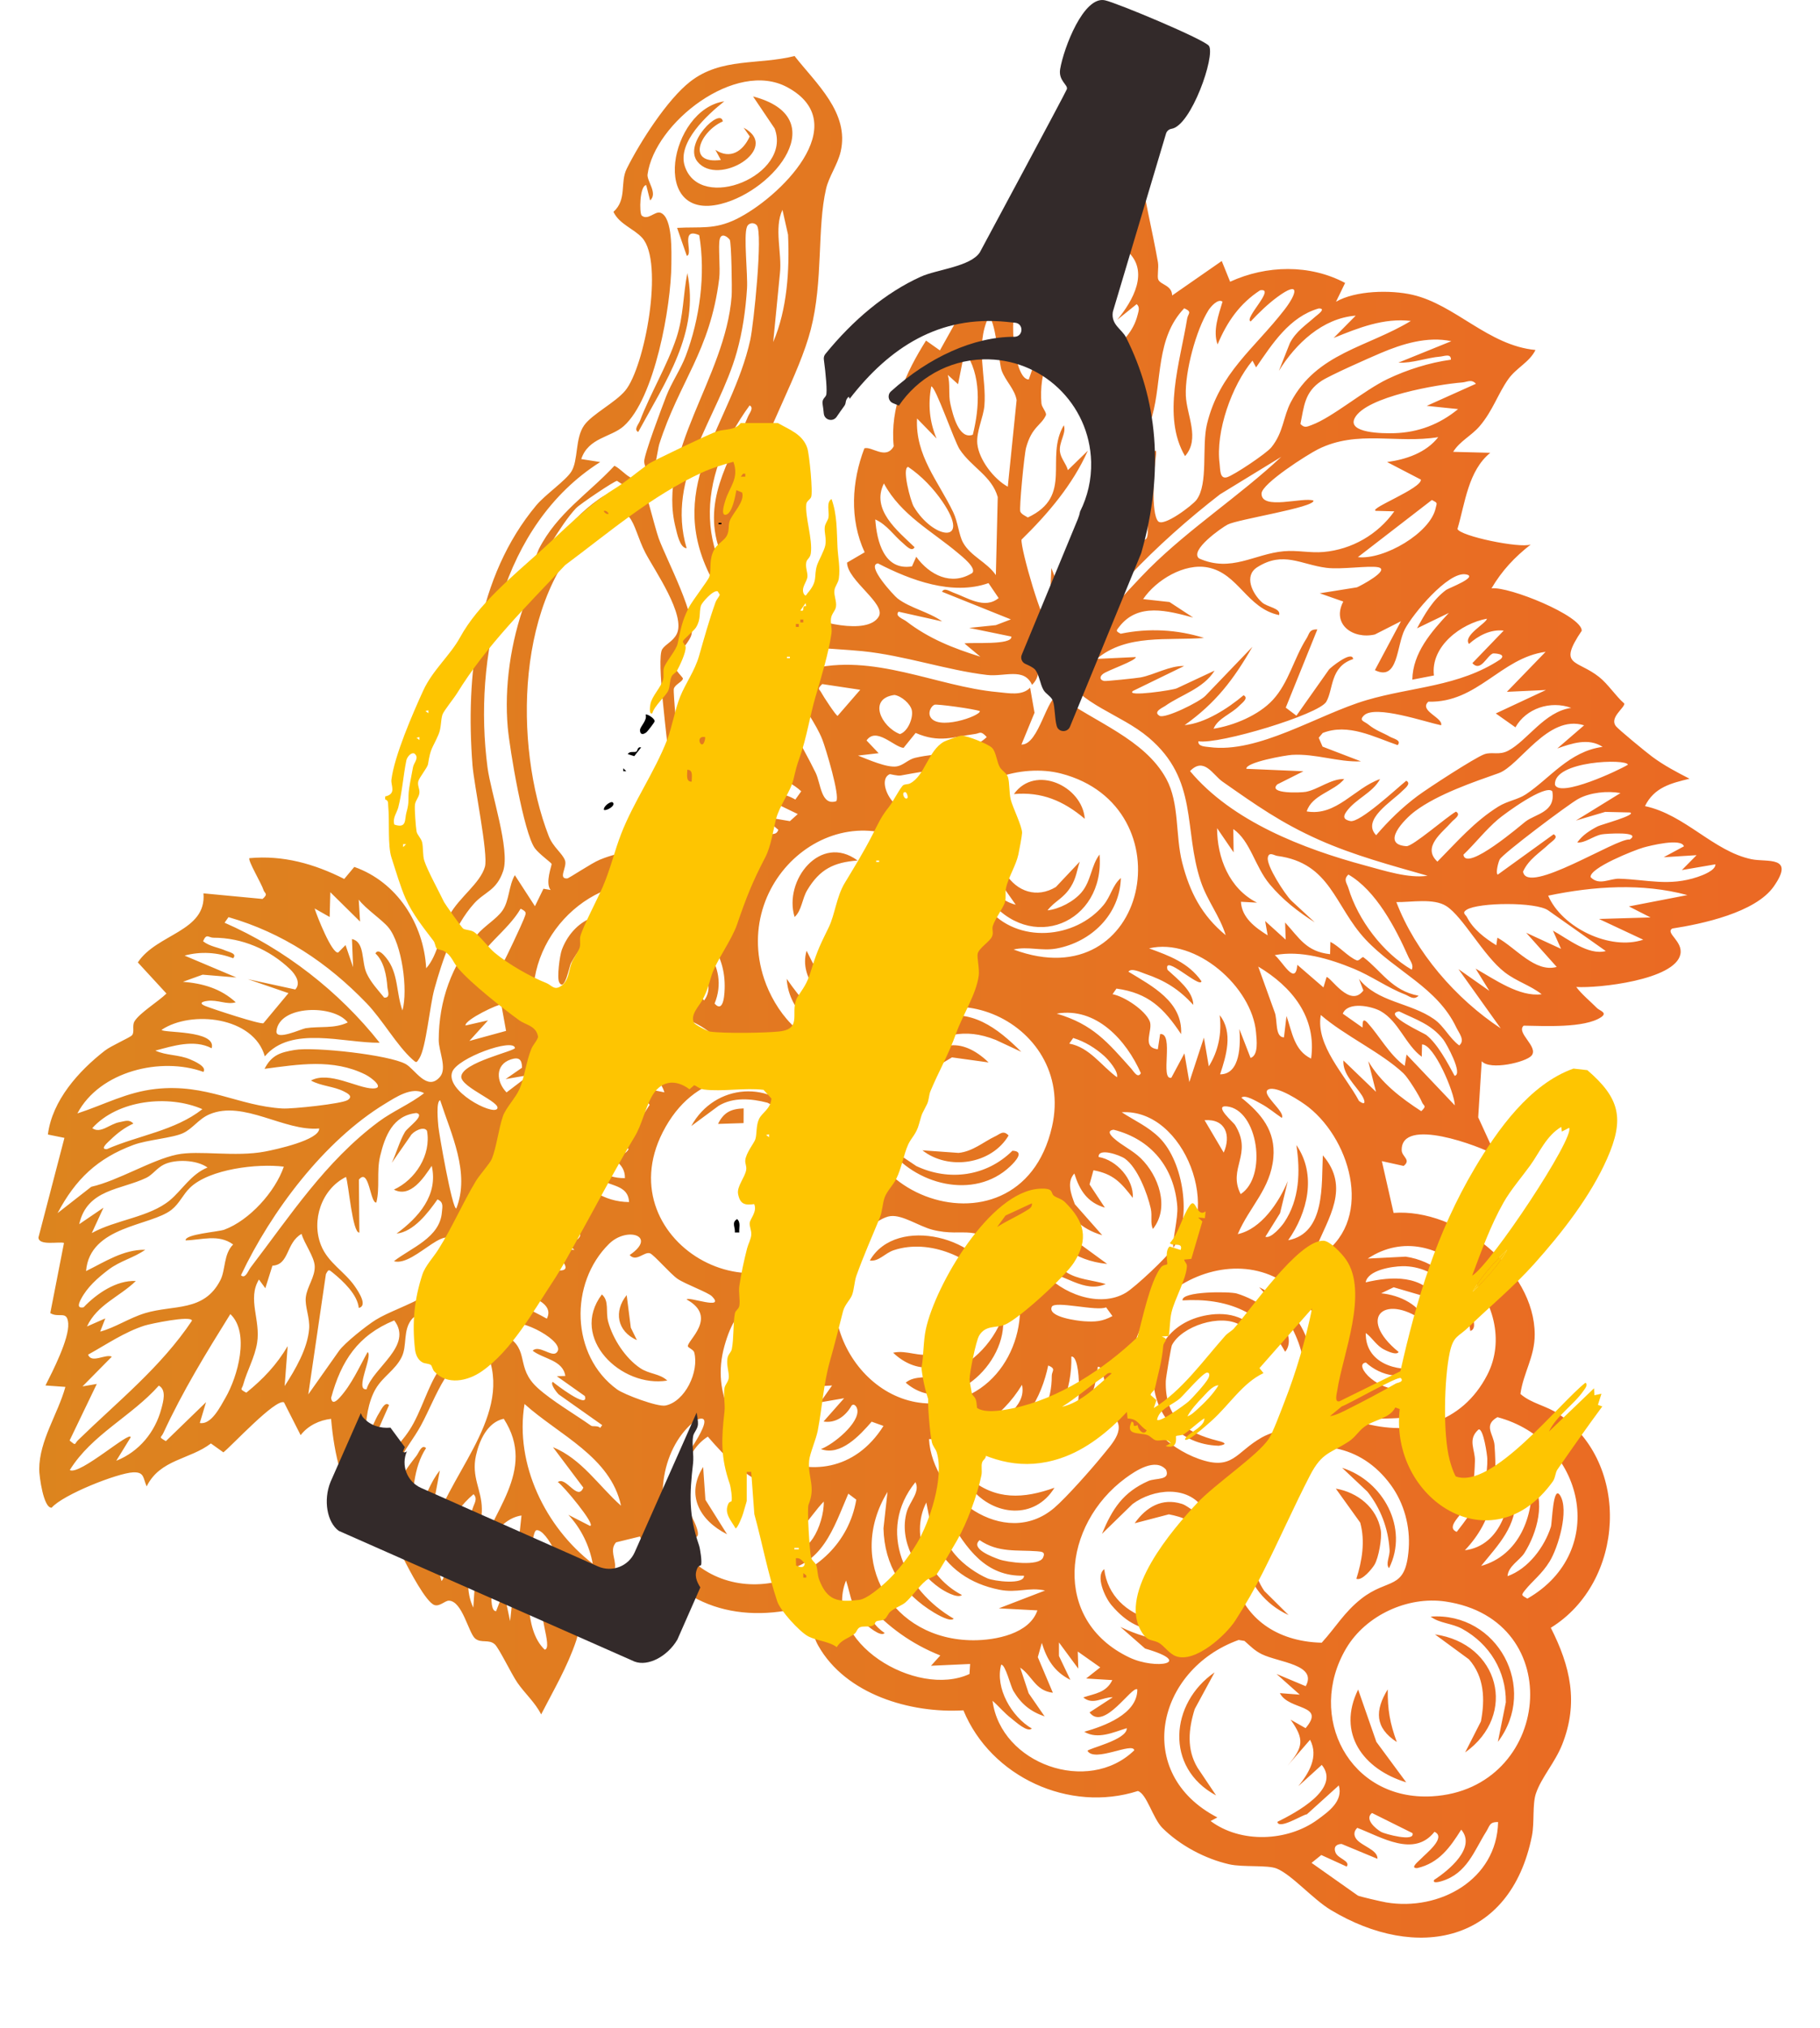<?xml version="1.0" encoding="UTF-8"?><svg id="Ebene_2" xmlns="http://www.w3.org/2000/svg" viewBox="0 0 796.16 887"><defs><style>.cls-1{fill:#FEC501;}.cls-2{fill:url(#orange-gradient);opacity:.9;}.cls-3{letter-spacing:-.09em;}.cls-4{letter-spacing:-.03em;}.cls-5{letter-spacing:-.03em;}.cls-6{letter-spacing:-.02em;}.cls-7{letter-spacing:-.02em;}.cls-8{fill:#401717;font-family:MinionConceptRoman-Bold, 'Minion Variable Concept';font-size:91.99px;font-variation-settings:'wght' 700, 'opsz' 11;font-weight:700;}.cls-9{letter-spacing:-.04em;}.cls-10{letter-spacing:-.04em;}.cls-11{fill:#332a2a;}</style>
<linearGradient id="orange-gradient" x1="0%" y1="0%" x2="100%" y2="0%">
    <stop offset="0%" style="stop-color:#d97706"/> <!-- amber-600 -->
    <stop offset="100%" style="stop-color:#ea580c"/> <!-- orange-600 -->
</linearGradient></defs><g id="Ebene_3_Kopie"><path id="NA9Jn3" class="cls-2" d="M405.01,148.89l6.15,4.35,14.01-25.07,8.61,6.05c4.56-12.69,16.09-20.89,18.86-34.52l8.01,4.57c11.12-13.23,23.53-23.48,37.82-32.97,1.83,14.62,5.52,28.89,8.07,43.37.42,2.39-.42,6.32.15,7.62,1.01,2.31,5.98,2.42,6.06,6.94l21.7-15.08,3.67,9.06c15.86-7.29,34.88-7.7,50.3.53l-3.98,8.22c8.53-4.93,23.87-5.25,33.47-3.03,18.73,4.32,33.16,22.2,53.79,24.13-2.69,5.44-8.37,7.76-11.92,12.79-4.53,6.41-6.76,13.8-12.54,20.57-3.5,4.1-8.65,6.49-11.55,11.19l16.23.42c-9.68,7.9-10.97,21.82-14.35,33.3,1.11,3.12,27.18,8.56,32.06,6.81-7.02,5.47-12.6,11.4-17.18,19.17,7.55-.96,39.62,12.02,39.48,18.54-10.62,15.73-2.17,12.46,7.62,20.24,3.95,3.13,7.13,8.23,11.01,11.61.13,1.92-6.54,6.07-3.74,9.82,1.07,1.43,13.37,11.53,15.94,13.43,5.29,3.91,10.56,6.64,16.32,9.62-8.06,1.97-15.44,3.72-19.49,11.98,17.6,3.74,29.97,19.77,46.61,23.22,6.79,1.41,19.26-1.67,9.71,11.94-8.01,11.41-31.37,16.38-44.41,18.38-3.1,1.98,4.8,5.55,3.58,11.27-2.39,11.21-35.82,14.9-45.56,14.29,2.58,3.38,6.09,6.19,9.09,9.23,1.12,1.13,4.75,1.97,1.83,3.95-7.26,4.92-25.23,3.84-33.9,3.73-3.53,3.1,6.71,9.29,3.41,13.13-2.42,2.82-18.06,6.56-21.77,2.44l-1.54,24.53,7.55,16.48c-6.88-3.9-41.41-16.97-41.02-2.04.07,2.77,4.29,4.15.84,6.81l-9.52-2.1,5.14,22.64c27.91-2.05,61.71,24.53,61.73,53.22,0,9.8-5.01,16.79-6.25,25.96,4.83,4.24,11.33,5.09,16.76,8.81,31.75,21.73,28.94,73.45-3.47,93.45,8.55,16.86,12.23,32.7,5.01,50.97-3.13,7.93-9.05,14.36-11.49,21.4-1.67,4.82-.61,12.78-1.78,18.65-9.43,47.02-50.51,54.94-87.98,32.4-7.86-4.73-17.01-15.37-23.62-18.1-4.09-1.69-14.77-.5-20.82-1.88-10.53-2.4-21.47-8.2-29.19-15.85-4.23-4.19-6.87-15.01-10.78-16.2-29.91,9.59-64.25-6.05-76.31-35.28-23.17,1.38-51.45-6.92-63.51-28.3-3.15-5.59-2.92-11.71-5.73-17.13-30.12,8.22-58.79-.79-72.26-30.6l-10.44,2.55c-2.96,3.26-.11,7.22-.45,10.89-.94,9.93-9.95,5.6-12.93,10.73-.83,1.43-2.48,16.61-4.05,21.32-3.77,11.31-9.91,21.76-15.35,32.31-2.61-5.2-7.13-9.15-10.38-13.85-2.56-3.69-8.01-15.06-9.87-16.77-2.61-2.41-6-.35-8.63-2.57-2.9-2.46-5.58-16.37-11.45-16.54-1.73-.05-3.97,2.62-6.28,1.93-3.73-1.11-11.31-15.77-13.46-20.06-4.35-8.67-4.07-23.54-16.55-16.49-5.15-.57-9.81-16.94-11.21-21.88-2.17-7.66-3.4-15.11-4.05-23.02-5.12.56-10.16,2.99-13.33,7.13l-7.29-14.36c-3.77-1.61-22.64,18.82-26.5,21.88l-5.46-3.89c-9.29,7.11-22.21,6.87-28.11,18.77-1.63-3.61-.92-6.34-5.89-6.13-6.78.29-30.66,9.7-35.66,15.45-3.58.32-5.47-13.83-5.45-16.85.08-12.65,8.14-24.02,11.45-35.97l-8.71-.63c3.15-6.22,10.4-20.39,9.95-27.08-.4-5.99-4.03-2.23-7.85-4.57l6-30.69c-2.16-.68-11.21,1.37-11.16-2.42l11.35-43.52-7.24-1.47c1.91-14.94,13.46-27.77,24.95-36.7,2.71-2.11,10.88-5.66,11.82-6.68,1.28-1.4-.05-4.15,1.12-6.11,2.17-3.65,10.61-8.8,13.98-12.17l-12.52-13.6c8.25-12.58,30.12-13.46,28.71-30.21l25.85,2.45c2.7-2.32.87-2.4.43-3.88-.8-2.7-6.94-12.94-6.19-13.96,14.74-1.37,28.34,2.46,41.49,9.09l4.4-5.26c18.65,6.55,30.37,24.86,31.45,44.33,5.36-6,6.21-16.1,10.22-23.33,4.34-7.81,13.35-13.77,15.47-21.03,1.58-5.4-4.74-35.78-5.42-44.37-3.09-39.07,1.81-82.52,27.9-113.75,3.85-4.61,12.83-10.77,15.32-14.73,3.13-4.98,1.57-14.56,5.61-20.24,3.48-4.9,13.55-9.88,17.96-15.16,8.55-10.23,17.12-56.25,7.4-66.87-3.7-4.04-9.93-5.88-12.54-11.33,6.04-5.44,2.81-12.84,5.77-18.79,5.78-11.63,17.75-30.34,27.81-38.18,13.61-10.61,29.94-7.2,45.64-11.19,9.44,12.05,24.15,24.88,20.16,41.87-1.33,5.65-5.14,10.86-6.37,16.2-4.01,17.29-1.17,40.26-6.7,61.58-10.23,39.44-56.89,94.62-5.12,123.86,6.86,3.88,29.98,10.05,34.87,1.63,3.27-5.62-13.73-15.74-13.88-23.59l7.71-4.51c-6.74-14.59-5.63-31.05-.13-45.46,3.17-1.08,9.42,5.25,12.84-.9-1.7-16.92,5.22-32.08,14.14-46.25ZM252.02,222.21c-7.69,8.29-13.68,21.3-21.25,30.1l4.94-12.18c8.08-15.81,21.62-24.12,33.08-36.44,2.69,1.34,5.16,4.5,7.79,5.5,1.21.46,2.5-2.12,3.13-1.49,1.48,1.48,6.78,23.17,8.43,27.71,3.37,9.3,17.31,35.28,14.1,42.89-1.68,3.97-6.97,8.49-7.22,12.03-.19,2.69,3.72,5.74,3.71,6.42-.02,1.33-3.45,2.54-3.97,4.5-.36,1.34,1.93,26.33,2.63,27.52,2.41,4.03,2.97-3.17,3.5-3.87l3.44.54c1.38-4.13-.35-21.82.55-23.86.85-1.91,3.76-2.47,5.59-3.15l-2.35-4.43,4.55,1.39-.3-4.8,10.04-1.19c-4.02-3.52-13.56-3.63-12.65-10.77,4.1,4.5,11.42,3.57,15.4,7.5,7.75,7.64,26.27,40.73,31.64,51.82,2.32,4.8,2.32,14.58,9.02,12.45,1.72-2.21-4.59-23.11-6.1-26.98-2.7-6.95-8.9-14.72-10.52-19.77-1.58-4.94,2.02-9.95-1-14.93-4.34-7.14-10.61-5.72-15.94-9.32-7.44-5.02-17.95-20.12-21.98-28.39-19.31-39.66,9.78-65.52,17.93-102.36,1.44-6.49,5.64-46.89,2.84-50.13-1.14-1.32-3.54-1.22-4.3.72-1.53,3.93.43,20.87.03,27-.6,9.3-1.94,18.74-4.47,27.75-8.13,28.88-31.23,54.25-21.94,85.79-3.02-.17-4.2-6.6-4.79-8.89-8.51-33.23,21.75-65.59,24.47-101.33.24-3.09-.09-23.7-.82-24.7-1.03-1.4-3.64-3.14-4.37-.31-.77,2.99.34,12.61-.24,17.31-3.98,31.95-17.46,44.93-26.26,72.5-.58,1.8-2.62,16.6-4.05,14.72-.5-2.38-2.35-4.67-2.51-7.12-.18-2.85,7.85-24.02,9.62-28.63,2.31-5.98,6.32-11.76,8.56-17.66,6.14-16.22,8.78-35.75,5.9-52.82-8.71-3.78-2.34,8.39-5.44,9.03l-4.24-12.22c9.98-.57,16.23.88,25.77-3.76,18.81-9.15,52.15-41.69,22.43-57.75-22.62-12.22-58.09,15.69-61.12,38.12-.39,2.91,4.61,8.27,1.11,11.4l-1.7-6.71c-2.88.23-3.07,12.12-1.99,13.3,2.77,2.36,5.87-2.16,8.33-1.18,5.3,2.11,4.69,17.28,4.66,22.67-.11,18.1-7.27,58.63-20.88,70.65-5.55,4.9-15.44,4.98-18.54,14.38l8.3,1.29c-43.25,27.37-55.58,85.89-49.29,133.63,1.47,11.16,9.95,35.87,6.84,45.21-2.89,8.66-8.11,9.08-12.74,14.25-8.87,9.89-13.83,24.7-17.34,37.34-2.03,7.3-3.64,25.62-6.55,30.28-1.32,2.11-1.25,2.19-3.09.53-6.87-6.16-13.05-17.31-20.09-24.61-17.09-17.71-36.59-30.73-60.35-37.59l-1.71,2.44c26.12,11.41,50.15,30.08,67.84,52.49-15.67.16-38.79-7.69-50.24,5.96-4.81-17.29-32.08-20.34-45.14-11.62.2,1.46,24.18,0,21.89,8.07-7.67-4.04-16.91-1.01-24.64,1.02,4.83,2.24,10.13,1.67,15.22,3.84,1.48.63,7.52,3.16,5.81,5.48-18.48-6.71-45.37-.37-55.13,18.16,11.83-3.83,21.61-9.33,34.29-10.71,22.24-2.42,36.05,7.42,55.42,8.55,4.27.25,25.92-2.04,28.5-3.68,2.62-1.66-.05-2.99-1.73-3.83-4.52-2.25-9.89-2.26-14.3-4.72,7.96-4.28,20.25,3.39,27.02,3.47,5.65.06-.61-4.79-3.2-6.07-14.2-7.06-29.28-4.45-44.13-2.51,3.14-6.11,6.97-7.19,13.13-8.25,8.61-1.48,41.43,2.14,48.64,6.16,4.03,2.25,9.4,12.2,15,5.56,3.18-3.77-.6-11.23-.58-16.08.06-17.3,5.64-32.6,16.74-46.01,3.11-3.76,8.62-6.95,11.15-10.6,3.05-4.41,2.7-10.91,5.41-15.47l8.8,13.57,3.72-7.64,3.14.54c-2.52-3.03.58-10.83.43-11.39s-5.47-4.33-7.32-6.85c-4.86-6.63-11.03-43.26-11.88-52.98-3.02-34.5,10.52-79.24,40.01-99.81,5.52-3.85,7.81-2.7,13.89-3.88l-6.08-4.01c-1.07-.07-16.42,10.3-17.9,11.91ZM101.99,419.08c-6.82-2.62-14.23-3.07-21.25-1.16l22.67,9.57-14.76-1.23-8.62,3.11c8.69.73,16.47,2.9,23.1,8.96-3.92,1.22-7.83-1.23-12.5-.59-2.5.34-3.64,1.11-.69,2.28,3.23,1.27,23.81,8.07,25.3,7.47l10.95-13.15-17.78-6.11,20.76,4.51c2.63-2.82,0-6.65-2.2-8.78-8.99-8.68-21.15-13.88-33.58-13.86-2.18,0-3.04-2.09-4.55,1.55,2.88,2.3,6.64,2.66,9.88,4.1,1.44.64,5.16,1.26,3.27,3.32ZM88.54,485.08c-14.93-6.49-37.01-4.06-48.18,8.3,3.6,2.64,7.72-1.92,11.95-2.62,2.23-.37,4.16-1.41,6.03.62-3.82,1.75-7.08,4.22-10.09,7.17-.78.77-4.93,4.21-1.47,4,13.78-6.03,29.65-7.98,41.76-17.47ZM139.63,493.53c-15.22,1.38-33.1-12.52-47.99-6.2-4.77,2.03-7.23,6.18-11.53,8.22-4.55,2.15-15.68,2.91-21.77,5.18-15.75,5.88-25.28,14.95-33.15,29.81l14.73-11.51c11.81-2.68,26.33-11.77,37.49-14.1,9.55-1.99,25.42,1.21,38.62-1.33,4.43-.85,23.71-4.98,23.61-10.07ZM342.29,91.75c-3.81,8.15-.13,18.87-1.1,27.69l-2.96,30.17c6.14-14.35,7.19-31.5,6.5-46.96l-2.45-10.9ZM90.78,510.6c-4.7-3.39-14.08-3.76-19.09-1.29-3.05,1.5-4.97,4.48-7.64,5.77-11.09,5.35-25.96,4.88-29.39,20.3l10.61-7.21-5.11,11.1c10.44-5.82,25.21-6.88,34.21-14.39,5.27-4.4,9.23-11.39,16.41-14.28ZM144.19,401.02l-6.56-3.71c.97,3.21,7.56,19.88,10.31,19.27l3.22-3.26,3.3,9.67-.49-12.31c5.81,1.35,4,9.85,6.45,15.07,1.86,3.98,4.91,7.19,7.64,10.55,2.93.21,1.53-3,1.41-4.56-.36-4.92-1.43-11.25-5.23-14.75,1.19-2.38,3.75.75,4.68,1.89,5.47,6.71,4.33,15.36,7.14,23.04,2.49-9.12-.26-29.12-6.1-36.26-2.8-3.43-9.93-8.11-13.03-12.21l.58,9.59-13.01-12.84-.29,10.82ZM248.1,384.18c.82-.04,10.53-6.64,14.25-8.18,4.83-2,9.12-2.93,14.17-3.95.02-15.17,8.73-26.8,16.11-39.23-.39-7.75-5.7-44.8-2.92-48.93,1.5-2.22,4.69-3.38,6.31-6.59,4.13-8.22-9.74-27.94-13.68-35.49-6.31-12.08-5.3-26.11-22.42-11.34-34.49,29.75-35.25,95.52-19.88,135.16,1.9,4.9,6,7.55,7.12,10.65,1.06,2.94-3.21,8.09.95,7.9ZM124.16,510.22c-11.48-1.44-32.47.98-41.02,9.19-3.06,2.94-4.59,6.87-8.05,9.63-9.1,7.26-35.81,6.96-37.45,26.85,8.22-4.01,16.27-9.46,25.9-9.32-5.2,3.66-10.94,4.76-16.27,8.85-4.6,3.54-9.11,7.49-11.85,12.75-.96,1.84-1.89,4.17,1.16,3.55,5.68-5.96,14.36-11.9,22.84-11.49-7.09,6.92-16.92,10.29-21.37,19.89l8.02-3.53-2.24,5.77c6.4-1.68,12.74-5.98,19.64-8.07,12.46-3.78,25.81-.39,32.97-14.49,2.27-4.47,1.32-11.33,5.55-15.54-6.35-4.7-13.86-1.95-20.8-1.79-.29-2.76,14.3-3.69,16.98-4.7,10.94-4.08,22.2-16.52,25.99-27.55ZM152.13,447.15c-6.19-7.93-29.95-7.62-31.19,3.75-.49,4.46,10.9-.93,12.76-1.22,6.08-.95,12.6.31,18.44-2.53ZM327.91,177.32c-23.43,32.24-25.04,67.75,6.63,94.86,2.46-2.46,1.47-2.57-.25-4.75-6.96-8.81-14.11-13.26-18.76-24.87-9.15-22.83,3.37-40.19,11.63-60.28.65-1.58,2.8-3.97.75-4.96ZM83.98,577.58c-.28-2.45-18.47,1.43-20.66,2.13-8.9,2.84-16.69,8.25-24.78,12.73,1.5,4.02,7.5-.42,10.39.88l-12.84,13.01,6.26-1.08-11.9,24.73c3.05,2.55,1.94,1.56,3.72-.17,17.26-16.81,36.26-31.92,49.81-52.23ZM69.47,605.99c-11.92,13.43-29.3,21.36-38.94,36.92,4.24,2.51,26.59-17.49,26.64-14.32l-6.31,10.26c10.02-3.98,17.02-12.56,19.74-22.81.8-3.01,2.33-8.21-1.13-10.05ZM185.52,478.07c-5.37-2.96-12.45,1.83-17,4.59-26.76,16.23-49.91,47.18-63.11,75.05,1.93,1.8,3.13-1.97,4.24-3.42,17.37-22.68,32.57-46.25,55.93-63.68,6.3-4.7,13.77-7.71,19.95-12.54ZM227.74,397.43c-5.96,10.11-17.09,16.32-21.17,27.39,2.31,2.79,2.57.73,3.91.41,2.83-.68,8.02-2.17,9.78-4.49.78-1.03,8.15-16.8,8.87-18.76.95-2.61,1.63-3.12-1.38-4.56ZM100.76,574.7c-10.68,17.14-20.8,33.64-29.29,51.99-1.05,2.28-2.31,1.55,1.09,3.57l17.58-17.04-2.74,9.1c5,.94,8.97-7.1,11.29-11.13,5.28-9.18,10.72-28.29,2.07-36.49ZM113.27,559.59c-5.14,8.51.8,17.65-.79,27.64-1.04,6.5-4.46,12.31-6.09,18.32-.58,2.15-1.9,1.79,1.36,3.53,7.38-6.01,13.16-12.04,18.09-20.36l-1.32,17.46c4.68-7.27,10.02-16.31,10.71-25.03.39-4.89-1.92-9.69-1.46-13.78.53-4.7,4.09-8.86,3.9-13.62-.17-4.16-4.6-9.95-5.75-14.12-6.93,3.92-5.24,13.5-12.75,13.9l-3.1,9.86-2.8-3.81ZM134.87,609.81l13.44-19.04c2.4-3.4,12.01-11.02,16.01-13.52,10.89-6.82,35.98-11.78,34.8-29.77-1.13-17.26-17.4,6.89-26.81,4.09,7.53-5.88,20.13-10.24,21-21.44.19-2.4.85-4.34-1.93-5.59-4.06,5.76-10.43,14.2-17.91,14.96,9.65-7.09,18.31-16.85,15.39-29.63-3.35,4.98-9.27,14.22-16.55,10.39,9.38-4.27,16.4-15.2,14.48-25.71-1.35-2.32-6.25.33-7.23,2.25l-8.18,11.77c2.01-4.26,3.4-9.49,5.77-13.52,1.19-2.01,9.12-7.39,5.02-8.28-10.27,1.03-13.8,10.08-15.89,18.9-1.63,6.91,0,13.62-1.65,20.24-2.74.48-3.1-15.53-7.63-10.01l.2,23.16c-3.04.37-4.7-21.41-5.84-24.34-10.72,5.32-15.28,19.04-10.91,29.93,3.09,7.69,10.25,11.36,14.8,17.95,1.67,2.42,5.69,8.51,1.7,9.42-.58-5.85-6.79-11.68-11.28-15.34-1.87-1.53-1.91-1.67-3.1.54l-7.71,52.6ZM205.34,455.24l16.04-4.39-2.08-11.5c-.77-.54-16,6.55-15.67,9.14l9.85-2.24-8.14,8.98ZM435.64,251.51l.82-34.12c-2.65-9.31-11.43-12.95-16.66-20.87-2.34-3.54-10.63-27.76-12.42-27.52-1.47,7.95-.79,15.32,2.31,22.79l-8.53-8.77c-.83,16.19,9.27,27.38,15.82,40.96,2.07,4.29,2.47,10,4.29,13.29,3.33,6.04,10.46,8.53,14.37,14.24ZM225.27,458.28c-.79-4.37-25.27,4.37-27.47,10.58-2.93,8.26,17.44,18.87,19.65,16.1,2.2-2.76-15.5-9.25-15.68-14,.11-6.31,23.76-11.29,23.51-12.67ZM334.6,316.43c-9.06-23.21-23.37-23.98-21.51,3.19l21.51-3.19ZM315.91,408.11c1-11-15.41-19.09-24.7-21.14-32.1-7.09-62.31,23.37-57.42,55.27.38,2.46,6.07,22.4,8.37,12.59.66-2.8-1.99-5.7.54-8.18l5.31,2.83,1.49-7.25,2.96,2.28c14.24-11.4,29.48-12.6,46.89-10.52,2.29-2.02.91-12.98-2.08-15.11l7,3.1-3.78-9.59-10.33-9.53c15.44,4.27,29.29,19.42,22.43,36.05,4.23,4.65,4.43-5.24,4.43-7.79-.02-15.99-10.25-26.15-23.9-33.08l-21.45-5.49c17.17-4.65,32.43,3.35,44.23,15.55ZM419.11,168.04l-4.48-4.07c1.13,4.22.16,8.51,1.13,12.75,1.02,4.46,3.66,15.72,9.8,13.4,2.98-11.91,3.82-26.09-3.57-36.58l-2.89,14.5ZM432.4,138.8c-5.95,12.4-.75,26.53-1.77,38.6-.43,5.11-3.64,11.44-3.1,16.72.7,6.91,7.26,15.44,13.33,18.73l3.86-37.88c-.82-4.81-4.78-8.21-6.54-12.9-1.07-2.86-3-23.79-5.77-23.27ZM192.55,481.19c-1.87.42-.96,9.54-.79,11.45.26,2.97,6.08,36.39,7.85,35.86,6.13-15.46-2.25-32.51-7.06-47.32ZM386.67,211.42c-5.73,11.51,5.94,20.7,13.41,27.89-1.18,2.32-3.85-.75-5.12-1.81-3.94-3.27-6.93-8.02-12.07-10.33.68,9.66,3.9,22.52,16.06,20.52l1.86-4.19c5.79,7.98,15.32,12.8,24.44,7.14,2.24-2.13-4.74-7.55-6.09-8.69-11.31-9.59-25-16.63-32.5-30.53ZM446.87,128.75c-6.57,4.81-3.61,37.44,3.17,37.2,5.4-16.29,13.45-33.13,9.05-50.64l-9.22,24.78-3.01-11.33ZM397.28,204.2c-2.88.3,1.06,15.05,2.44,17.37,8.53,14.37,25.48,16.76,12.57-2.17-3.96-5.8-9.2-11.29-15.01-15.2ZM344.15,334.2c-3.83-5.22-8.26-4.9-14.25-4.52-19.93,1.29-36.15,17.77-37.72,37.74l15.35-20.43-7.92,20.27,1.41,4.56,6.18-11.08,10.99-8.06c-6.6,6.83-15.53,15.86-12.79,25.94,2.57-3.38,4.8-7.07,7.39-10.45,1.11-1.45,2.3-5.22,4.24-3.42-2.84,2.32-9.24,21.36-3.88,21.16l4.84-9.44c1.6,2.72-1.68,5.03-.17,9.19.75,2.06,1.52,3.23,3.56,4.23l11.98-22.02-4.19-4.68c1.06-1.63,10.04,4.51,11.28-.31l-6.92-5.81,12.01,2.05,3.45-3.1-16.47-7.97c4.73-2.38,11.01-.97,15.4,1.63l2.59-3.63c-6.7-6.04-15.22-7.96-23.98-7.74-.57-4.07,15.37-1.56,17.61-4.11ZM468.62,110.97c-4.21,1.46-6.56,19.64-2.18,18.7,3.44-5.47,5.17-12.7,2.18-18.7ZM221.17,471.94l7.2-5c-.05-3.68-1.4-4.77-4.91-3.61-6.95,2.3-6.43,9.76-1.87,14.42l10.03-7.64-10.45,1.82ZM352.68,283.39c-3.67,1.72-1.77,7.43,1.09,9.43,28.18-7.5,55.89,7.44,82.61,9.86,4.68.42,10.75,1.78,14.24-1.93l1.93,10.97-5.72,13.91c7.74.21,11.14-21.69,16.26-21.38,15.38,11.45,37.59,18.85,47.11,36.38,5.83,10.73,3.91,24.66,6.94,36.57,3.27,12.85,8.53,23.17,19.03,31.78-2.54-8.37-8-14.9-10.88-23.47-7.69-22.93-.87-44.4-22.84-62.96-12.37-10.45-30.1-14.26-37.33-28.09.49-6.45,30.88-39.14,37.48-45.7,17.97-17.88,39.45-31.7,57.9-48.97l-26.83,16.42c-28.08,21.75-53.18,47.27-72.46,77.3l-10.05-14.43c-.36,7.08,6.68,14.21.29,20.43-3.4-7.7-12.08-3.45-19.62-4.32-17.52-2.03-36.05-8.54-54.67-10.42-3.24-.33-23.38-1.89-24.49-1.37ZM384.05,246.4c-5.34.74,6.98,14.09,8.59,15.33,5.53,4.25,13.76,5.89,19.5,10.04l-19.06-4.25c-1.8,1.94,1.98,3.12,3.42,4.22,9.95,7.63,20.53,11.77,32.35,15.46l-6.94-5.79c2.34-.63,21.08.94,20.51-3.02l-18.45-3.79,11.66-1.2,6.57-2.51-30.11-12.09c.97-1.98,3.37-.18,4.89.35,6.11,2.15,13.66,7.5,19.88,2.41l-4.44-6.54c-15.81,5.57-34.01-1.22-48.38-8.64ZM488.12,98.98c-.65.12-2.76,7.09-3.26,8.67-.5,1.57-3.43,4.84-.25,5.39,6,1.04,8.26-11.53,3.52-14.06ZM493.25,109.96c-2.67,9.01-11.33,6.02-16.03,10.23-5.57,4.98-10.8,15.65-7.4,22.92,10.43-5.6,11.96-15.69,17.56-23.52.75-1.05,2.61-3.28,3.98-1.76l-16.96,29.28c-15.7-.5-19.87,16.48-18.83,29.27.16,1.93,2.49,4.07,1.93,5.29-2.06,4.45-6.15,4.98-8.65,14.17-.8,2.96-3.08,26.63-2.51,27.91.54,1.2,2.16,1.86,3.29,2.56,20.14-9.44,7.24-25.9,15.73-40.32,1.26,3.41-2.24,7.37-1.67,11.6.4,2.97,2.7,5.19,3.46,8.02l8.73-8.51c-6.66,14.93-17.44,27.57-29.02,38.91-.36,4.25,9.35,37.82,11.98,37.39l1.08-24.98,8.8,22.75c.79.85,1.62-.63,1.87-1.4,3.55-10.82-6.18-27.73.27-39.42,1.94,9.46-1.84,22.09,7.14,28.96,4.06-6.57,4.92-16.27,3.96-23.87-.29-2.29-6.02-16.53-2.43-17.37l7.06,25.21c7.06,2.77,1.88-7.33,1.97-9.26.24-5.24,2.99-27.12,4.37-31.76,2.58-8.71,9.93-17.13,5.7-26.88-3.22-7.44-2.99,5.45-3.36,7.05-6.19,26.3-21.5,3.15-19.68-10.63,2.25-16.96,18.28-19.04,22.04-34.01.41-1.64,1.15-3.45-.39-4.78l-8.52,6.86c7.01-8.42,14.09-21.23,4.54-29.92ZM172.46,577.46c-15.87,6.51-23.2,17.67-27.61,33.88.37,3.06,2.32,1.44,3.73-.1,5.22-5.71,8.52-13.27,12.23-19.92,2.46,1.58-5.85,17.08-.44,16.23,2.79-9.48,20.54-19,12.08-30.1ZM359.69,299.17c-2.48,2.4-1.23,2.05-.36,3.81.63,1.28,6.49,10.23,7.09,10.09l9.89-11.4-16.62-2.5ZM229.47,488.85c-16.48,16.4-20.08,44.49-.75,60.09,8.41,6.79,29.56,11.82,11.75-2.66l10.82.31c-3.4-2.9-9.17-4.55-9.74-9.66l11.13,5.08c4.27-3.97-4.96-4.67-4.33-9.48,3.13-.5,7.26,4.88,9.16.04-8.55-4.86-14.2-11.23-19.5-19.29l-4.58,7.79c-1.75-6.22,6.11-13.73-1.42-17.55-1.1.18-4.67,9.13-5.1,11.12-.77,3.63,1.58,8.1-1.51,9.97-5.98-13.36,12.43-24.11,4.08-35.76ZM319.48,460.39c-24.23-31.17-68.14-17.49-75.03,21.01-3.52,19.68,8.55,44.11,30.73,44.31-.38-7.76-8.43-6.71-13.63-10.5-9.82-7.15-14.91-18.99-10.21-30.69.57-1.43,3.21-7.54,5.49-5.81-10.59,13.26-1.73,36.94,16.54,36.52.15-6.96-6.65-8.85-11.31-12.6,3.75-1.94,9.68,5.52,12.91-.06l-6.47-6.44,7.26.24,8.43-13.19-6.39-8.05,12.84,2.6c-2.7-9.28-13.68-9.92-21.43-8.68,4.69-4.68,12.04-3.17,17.53-1.53,3.95,1.18,8.31,7.1,11.65,1.89-7.77-9.44-17.27-14.66-29.51-11.65-.26-3.08,10.42-4.45,13.28-4.33,8.71.36,19.36,5.7,23.38,13.66l1.81-4.28-8.88-11.74c7.32,3.44,13.2,6.6,18.43,12.98l2.58-3.65ZM212.27,570.56c-1.36-10.11-1.47-22.48-7.53-31.05.33,5.68,1.1,11.84,2.44,17.37.98,4.07,2.53,10.4,5.1,13.68ZM162.69,646.01c4.73-7.78,11.49-12.97,16.49-20.65s8-19.14,12.72-25.92c2.97-4.27,7.2-6.65,10.52-12.62,4.2-7.54,5.22-16.51-.53-23.45-1.18-.49-20.1,11.65-21.57,13.35-4.28,4.94-2.03,11.67-4.67,16.9-2.84,5.62-8.03,8.27-11.29,13.74-3.2,5.37-4.63,13.97-4.29,20.22,2.79-2.23,3.66-6.35,5.79-9.64.9-1.39,2.53-5.21,4.33-3.44-3.74,8.65-8.76,18.37-9.13,27.98-.07,1.73-1.7,2.12,1.63,3.52ZM398.9,310.73c-.58-2.92-4.58-6.34-7.61-6.8-11.78,1.59-5.8,13.94,2.38,17.11,3.53-1.11,5.86-7.09,5.22-10.31ZM308.02,437.52c5.19-6.76-1.32-17.73-6.04-5.96l6.04,5.96ZM384.34,329.4l-9,1.05c4.29,1.65,12.66,5.45,17,4.72,2.86-.48,4.96-3.04,7.99-3.75,10.39-2.45,23.11-1.32,31.33-9.08-2.77-2.98-2.87-1.64-5.12-1.34-9.65,1.29-15.64,4.04-25.99-.46l-5.28,6.53c-4.07-.26-11.97-9.37-16.2-3.23l5.27,5.54ZM416.5,422.06c5.21-16.6,5.13-33.94-8.8-46.48-37.17-33.46-88.63,6.99-73.41,52.57,4.5,13.47,16.52,29.65,32.04,28.48-10.5-6.37-21.47-15.47-22.18-28.55,6.11,8.75,12.05,16.51,23.18,18.62,2.2.42,2.04,1.25,3.49-1.65-9.59-5.97-21.65-16.7-17.97-29.26,5.25,10.58,12.33,25.8,26.5,22.41-7.66-6.73-16.27-14.22-15.17-25.44,6.3,9.23,10.25,18.47,22.85,19.77l-9.67-12.34c2.79-1.52,5.96,3.04,9.79,3.73,4.85.88,7.01-2.6,7.17-7.2.14-4.17-3.77-5.57-2.89-8.65,2.95,1.73,6.21,5.5,7.2,8.7,1.04,3.35-1.69,6.89.24,9.41l4.26-14.2-3.53-12.86c7.53,5.71,7.16,12.72,6.76,20.95-.17,3.46-.47,4.02,1.76.78,3.34-10.66,3.04-20.98-1.9-30.98l-9.36-12.94c9.16,4.93,13.8,13.95,16.5,23.57l3.16,21.56ZM518.04,134.82c-12.46,13.03-9.63,31.45-14.03,47.19-2.64,9.43-8.44,18.7-9.86,28.67-.67,4.71,1.09,22.94,5.1,25,2.05,1.05,2.73-.26,2.82-2.62.44-11.94-6.33-19.58,1.74-33.77,1.74-3.07,2.28-2.94,1.74.78-.76,5.26-2.11,24.36,1.07,27.9,2.37,2.63,14.99-6.95,16.8-9.37,5.27-7.03,2.2-23.36,4.58-33.17,5.43-22.39,20.73-32.96,33.89-49.99,5.59-7.24,6.95-12.96-3.15-5.52-4.27,3.15-8.02,6.84-11.65,10.67-3.1-1.33,11.28-14.88,4.14-13.63-8.95,5.82-14.52,13.87-18.6,23.68-2.18-5.93.45-12.96,2.16-18.71-2.05-1.5-5.25,2.33-6.13,3.72-5.49,8.72-10.34,27.03-9.92,37.35.36,8.75,6.36,18.81-.34,26.48-10.25-17.29-2.12-41.32.91-60.08.38-2.38,2.44-2.89-1.27-4.58ZM221.65,562.5c-3.02.56-1.45,2.29.09,3.72,5.07,4.67,11.62,7.17,17.48,10.49,4.22-8.31-12.51-10.93-17.57-14.2ZM190.08,667.18c8.3-25.38,36.27-51.21,21.46-78.66-15.68,4.66-20.53,22.25-27.42,34.92-6.17,11.33-16.56,19.72-9.66,34.56,2.28-4.34-.75-7.68,1.72-12.69,1.38-2.8,3.99-6.03,5.97-8.59,1.12-1.45,2.28-5.22,4.23-3.42-5.6,8.58-5.87,19.76-6.21,29.68,1.02,3.35,2.69-1.7,3.21-2.71,2.95-5.75,4.86-12.08,9.03-17.19l-3.66,19.54,1.34,4.57ZM408.75,308.22c-1.52.71-2.65,3.19-1.93,4.94,2.76,6.77,22.19-.06,21.81-2.16-2.58-1-18.97-3.21-19.88-2.78ZM389.17,338.59c-7.28,3.33,5.78,24.3,13.8,11.36l-5.7-4.94c10.55,1.59,12.79,2,19.79-7.2-.45-3.28-20.34.93-23,1.34-1.68.26-4.62-.69-4.89-.56ZM235.28,607.07c6.16,5.58,16.2,11.44,23.34,16.48.57.41,2.97-.18,3.94.92l.87-1.21-19.04-13.44c-.25-.17-3.98-4.52-2.57-5.48.7.64,16,12.49,14.01,6.2l-12.26-8.68,3.73-.1c-1.06-7.01-9.53-7.36-14.29-11.04,2.75-2.73,8.22,2.85,10.4.89,5.04-4.51-16.72-15.94-20.42-12.27l-1.62,4.78c10.73,6.34,3.79,13.79,13.9,22.94ZM289.92,495.15c-24.84,48.73,47.1,88.38,74.96,38.86,27.05-48.08-48-91.75-74.96-38.86ZM275.44,548.88c12.25-8.32-1.1-12.63-8.95-4.95-17.56,17.2-16.86,48.96,3.45,63.71,3.15,2.29,17.78,7.74,21.15,7.06,8.64-1.74,14.84-14.9,12.59-23.28-.31-1.14-2.68-2.04-2.77-2.62-.38-2.5,13.42-12.78-.52-20.48.33-1.56,17.25,4.94,11.05-1.39-1.69-1.73-11.77-5.37-15.1-7.68-3.12-2.17-10.18-10.38-11.94-11.1-2.45-1-6.08,3.98-8.95.72ZM207.05,703.1l1.32-20.18c5.95-21.34,26.76-39.56,12-62.44-7.19,1.51-10.73,9.63-12.16,16.07-2.1,9.48,2.5,14.98,2.58,23.29.14,13.8-10.5,28.96-3.74,43.25ZM547.9,157.72c-9.01,10.75-16.24,31.07-14.38,45.1.3,2.29-.03,6.84,3.2,5.91,3.01-.86,17.2-10.36,19.39-13.04,5.38-6.58,5.19-13.42,8.57-19.83,11.33-21.47,33.48-23.97,52.5-35.5-11.91-1.4-23.02,3.06-33.77,7.44l9.64-9.75c-14.45,1.09-26.26,12.23-33.6,24.13l4.83-12.17c2.65-5.11,7.02-7.88,11.06-11.49.83-.74,5.11-3.68,1.54-3.62-12.8,3.64-20.3,15.47-27.41,25.78l-1.56-2.97ZM271.67,658.51c-4.55-21.39-27.14-30.91-42.22-44.49-4.36,26.41,9.27,54.02,29.84,69.84-1.44-7.92-5.14-15.47-10.66-21.37l9.46,4.84c2.96-.06-11.97-18-14.08-19.15,3.56-2.76,8.66,8.61,11.17,2.41l-13.29-17.69c12.58,5.13,20,16.96,29.79,25.62ZM207.14,653.47c-10.25,8.65-18.48,24.68-13.97,37.99,2.24-2.64.44-6.32,1.13-9.36,1.03-4.51,2.38,3.32,4.16-.7,2.56-5.78,6.48-15.98,8.4-21.96.64-2,2.21-4.04.28-5.97ZM443.39,415.27c59.01,21.95,76.19-62.66,20.71-76.98-16.83-4.34-41.73,2.53-47.27,20.61-1.05,3.43-2.65,9.35,2.88,9.12,2.03-2.2,2.06-5.91,5.38-2.47-2.6,4.07-4.41,9.17.96,11.71.49-3.51,1.49-6.55,3.17-9.71.84-1.58,4.48-8.39,6.85-7.12-7.66,11.25-7.17,31.25,8.26,35.25l-9.13-12.97,3.58-13.01c1.41,4.06-1.91,7.46,1.03,12.21,5.05,8.16,13.83,10.97,22.07,6.02l10.47-11.1c-1.35,4.01-1.52,7.14-3.91,10.97-3.31,5.31-6.93,6.1-10.2,10.34,5.2-.57,11.45-3.87,14.83-7.83,4.23-4.94,4.24-11.77,7.92-16.59,2.48,30-30.34,43.78-49.09,18.72-2.39,2.39-1.53,2.6.23,4.75,12.82,15.71,38.2,13.56,50.59-1.35,3.25-3.91,3.87-8.62,7.6-11.86-.43,16-12.99,28.01-28.12,30.84-6.59,1.23-12.56-1.06-18.8.44ZM567.1,313.02l14.31-20.27c.42-.59,10.04-8.54,10.54-4.51-10.18,3.3-8.59,13.19-11.77,18.67-3.22,5.55-46.81,18.74-55.93,17.28-.33,2.34,3.18,2.32,4.75,2.54,21.52,2.93,47.5-14.25,68.76-20.52,19.97-5.89,40.32-5.85,58.45-17.76,3.3-2.6-2.9-2.77-3.17-2.66-2.72,1.12-5.29,8.26-8.96,4.24l13.71-14.24c-5.62-.67-11.12,2.17-15.17,5.84-2.83-3.66,7.88-9.23,7.8-11.04-11.25,2.06-24.7,12.06-23.15,24.83l-9.45,1.82c.19-11.75,8.39-21.02,15.98-29.18l-13.92,6.73c3.4-6.26,6.87-12.43,12.74-16.8.96-.72,14.59-5.84,8.54-6.81-7.79-1.25-23.24,17.52-26.6,23.99-3.72,7.16-2.82,23-13.11,17.91l11.4-21.39-11.4,5.79c-9.51,2.23-19.05-4.39-13.83-14.4l-10.3-3.61,16.26-2.6c1.53-.61,14.87-7.66,9.28-8.79-4.1-.82-16.06,1.09-22.62.25-11.17-1.42-18.89-7.5-30.28-.25-5.84,3.72-2.26,11.35,2.05,15.32,2.34,2.16,8.5,2.57,7.52,5.6-14.12-2.97-17.72-18.17-31.12-20.82-10.27-2.04-22.67,5.45-28.35,13.84l11.54,1.27,10.35,6.79c-11.04-2.93-23.99-6.64-32.26,3.93-1.46,1.86-1.71,1.95.56,3.15,12.06-2.53,24.69-1.87,36.46,1.84-15.84,1.26-33.78-1.88-46.95,9.16l17.1-.8c.17,1.58-12.31,5.76-14.37,7.38-1.56,1.23-1.45,2.66.53,3.08.78.17,14.2-1.23,15.92-1.55,6-1.14,12.71-5.18,19.09-5.01l-22.39,10.9c-3.68,2.82,18.06-.39,19.22-1.17l16.46-7.7c-4.91,7.92-14.8,10.59-21.61,15.45-.99.7-5.54,2.55-2.46,4.32,2.37,1.37,17.5-6.07,20.05-8.76l20.57-21.43c-8.26,14.36-16.09,24.61-29.67,34.26,8.9-.79,19.06-7.37,25.8-13.07,2.42,1.27-.77,3.45-1.9,4.61-3.59,3.69-9.31,5.42-11.23,10.03,8.87-1.38,19.71-5.89,25.89-12.57,7.01-7.57,9.24-18.23,14.76-26.9,1.34-2.1,1.07-4.07,4.75-3.95l-13.82,34.2,4.67,3.52ZM228.14,662.78c-11.29,1.66-18.5,17.21-15.75,27.53l5.19-7.36c-1.72,2.94-4.6,21.91-.55,21.67l3.34-8.66,2.78,13,4.98-46.18ZM574.61,218.93c.4,3.02-33.09,8.14-37.57,10.48-2.71,1.41-16.83,11.31-12.51,14.82,14.11,6.29,24.21-2.04,37.18-3.16,5.85-.51,11.48.86,17.32.33,12.38-1.11,23.68-7.63,30.91-17.77l-8.12-.22c-3.13-.99,20.01-9.73,19.76-13.65l-14.8-7.69c8.29-1.13,17.02-4.02,22.39-10.89-18.15,2.97-35.32-3.28-52.5,5.25-4.77,2.37-24.73,15.1-24.81,19.41-.13,7.52,18.24,1.37,22.74,3.1ZM634.88,149.21c-10.44-2.21-21.4,1.15-30.92,5.21-5.12,2.18-22.28,9.75-25.94,12.2-7.4,4.94-7.53,11.04-9.15,18.79,1.75,1.89,2.88,1.22,4.91.47,9.19-3.39,22.79-15.13,33.22-20.12,8.49-4.06,18.37-7.19,27.68-8.44.18-2.86-3-1.51-4.55-1.38-6.1.51-12.2,2.97-18.41,2.66l23.18-9.39ZM234.67,669.23c-2.71.36-3.71,29.65-3.35,33.48.6,6.5,2.01,14.05,6.96,18.75,3.88-.6-4.36-19.02.32-20.01l3.36,6.97-2.72-22.19c2.21-1.38,6.03,11.34,7.34,5.21.99-4.65-7.33-22.83-11.9-22.22ZM382.57,462.99c-29.97,56.92,63.13,93.37,77.63,29.77,10.7-46.96-54.07-74.53-77.63-29.77ZM645.65,167.84c-1.93-2.16-3.83-.76-6.02-.58-10.48.82-42.07,6.15-47,15.57-3.47,6.63,12.34,6.78,17.37,6.62,10.48-.34,19.75-3.87,27.84-10.54l-13.72-1.41,21.52-9.66ZM348.07,563.37c-17.21,7.03-25.28,4.32-31.17,25.31-11.89,42.37,44.61,74.59,69.58,34.94l-5.17-1.86c-5.08,5.85-13.6,15.19-22.2,11.97,5.46-2.01,17.01-11.45,15.92-17.3-.28-1.52-1.56-2.77-2.5-1.72-2.53,4.53-6.91,7.86-12.27,6.97l9.01-10.19-10.46,1.81,5.18-7.38-9.59.58c7.31-6.61.82-17.47-4.48-23.26-2.09-.72-8.64,3.14-10.12,4.84-4.43,5.11-1.61,10.84-5.96,14.94-2.3-11.1,4.6-22.57,15.48-25.86-4.96-3.32-12.66,2.8-15.65,6.46-8.53,10.4-7.73,25.4.65,35.49l14.43,10.99c-38.39-8.54-33.2-52.91,1.64-62.34l-2.34-4.39ZM304.25,672.31c-8.44-7.69-11.59-21.3-6.58-31.77.86-1.79,17.6-23.93,6.9-19.56-15.03,11.21-19.16,36.52-9.37,52.35,21.15,34.18,72.95,20.47,79.38-17.47l-3.48-2.62c-6.43,14.91-11.44,31.99-30.32,33.8,4.07-5.64,10.77-8.18,14.88-14.34,2.77-4.15,4.83-10.95,4.69-16-6.61,6.8-10.97,17.06-21.74,17.76,2.69-4.48,9.11-6.13,12.23-10.74,1.84-2.71,2.4-5.73,1.63-8.91-3.8,3.01-5.83,8.27-11.48,8.44l5.45-9.02c-3.84-4.16-6.66,4.83-11.32,3.04l2.31-7.09c-11.53-4.13-20.02-12.86-27.8-21.89-9.65,6.15-12.63,19.65-9.39,30.12.56,1.82,7.75,13.35,4,13.87ZM371.15,546.87c-19.6,32.4,12.14,77.81,49.39,64.57,24.36-8.65,33.36-41.96,18.4-62.14-11.55-15.59-16.53-7.71-31.1-11.5-5.85-1.52-13-6.56-18.29-5.95-5.85.68-15.38,10.02-18.41,15.02ZM624.47,382.99c-15.99-4.57-32.2-8.9-47.47-15.7-16.58-7.39-27.49-15.14-42.25-25.48-4.2-2.94-8.02-10.95-14.17-4.58,18.36,21.99,49.59,34.02,76.7,41.31,8.26,2.22,18.96,5.72,27.19,4.46ZM626.38,218.66l-32.38,25c11.4,1.29,31.8-10.58,34.06-21.54.47-2.25,1.03-2.06-1.68-3.46ZM499.07,469.34c-6.32-14.36-19.53-29.07-36.83-26.04,15.94,4.67,22.33,12.58,32.63,24.07,1.05,1.17,2.84,4.47,4.2,1.97ZM595.35,332.98c-10.18.39-19.7-3.46-30.15-2.85-2.89.17-20.34,3.25-19.98,6.1l24.98,1.07-11.42,5.73c-4.39,4.25,10.31,3.67,12.44,3.27,5.38-1,11.04-5.79,16.83-5.6-4.53,5.52-14.13,6.84-16.43,14.16,12.96,2.26,20.89-10.25,32.09-14.14-3.4,6.21-10.72,8.56-14.81,14.36-1.74,2.47-.64,3.48,1.79,4,4.15.88,20.36-14.32,24.48-17.63,2.42,1.27-.77,3.47-1.9,4.63-4.16,4.26-17.87,12.47-11.27,19.19,5.44-6.36,11.37-12.13,18.08-17.15,4.45-3.33,25.12-16.77,29.22-18.25,3.36-1.22,6.44.59,10.52-1.59,8.44-4.51,15.77-17.03,27.52-18.7-9.08-3.28-19.68.15-24.42,8.51l-8.59-6.07,21.95-10.26-17.1.8,16.94-17.49c-19.65,2.64-29.78,22.4-51.28,21.8-4.34,3.96,6.64,7.05,5.57,10.32-6.85-1.41-28.66-8.98-33.67-4.38-2.49,2.38,0,2.56,1.75,3.98,3.4,2.78,6.3,3.54,9.59,5.44,1.45.83,5.2,1.5,3.32,3.64-10.39-3.56-21.62-9.69-32.77-5.32l-1.76,2.1,1.68,3.88,16.8,6.45ZM539.65,372.78l-7.24-10.6c.03,12.94,5.27,26.42,17.48,32.59l-7.04-.39c.36,6.96,6.24,11.27,11.69,14.68l-1.1-6.26,8.97,8.14-.23-7.49c6.33,6.96,9.33,12.74,19.67,13.85l.13-5.39c3.86,1.95,7.74,6.54,11.49,8.08,1.1.45,2.39-1.78,2.96-1.35,7.73,5.83,12.41,14.68,24.14,16.83-2.22,2.14-4.02.17-6.03-.6-7.45-2.85-14.58-8.02-22.44-11.25-10.49-4.31-23.22-8.12-34.47-5.89,3.13,2.29,9.13,13.96,9.89,4.23l11.43,9.88,1.36-4.53c1.8-.12,10.25,13.76,16.1,5.86l-1.93-5.06c8.18,10.3,22.3,10.28,32.78,17.55,4.5,3.13,6.71,8.34,11.08,11.55,2.69-2.25-.12-5.42-1.27-7.84-8.38-17.63-26.58-24.5-39.7-38.5-13.6-14.52-15.18-33.45-38.64-36.55-1.34-.18-3.66-2.01-4.12.75-.61,3.64,7.4,15.89,10.21,18.75l10.3,9.54c-7.44-4.74-13.94-9.8-19.63-16.56-6.56-7.79-8.44-18.98-15.98-24.22l.14,10.22ZM469.46,453.96l-1.71,2.44c8.93,1.68,14.03,9.73,20.88,14.72.73-2.58-3.88-7.77-5.56-9.27-4.03-3.59-8.45-6.31-13.6-7.9ZM488.39,432.36l-1.71,2.44c5.27,1.01,14.17,6.97,16.24,11.76,1.69,3.91-3.87,11.44,3.57,12.33l1.01-6.65c6.3-.64-.2,20.3,4.9,19.11l5.72-10.68,2.16,12.55,6.37-19.42,2.14,12.56c4.25-6.8,5.72-14.53,4.77-22.38,5.99,7.56,2.84,17.79.17,25.87,8.95.04,8.98-13.35,8.43-19.8l4.9,12.63c3.55-1.16,2.68-7.89,2.39-11.2-1.76-19.85-26.33-41.58-46.8-36.72,8.79,3.21,17.31,6.27,22.95,14.4-.68,3.29-16.93-12.41-14.87-5.01,4.15,3.85,11.22,9.23,11.28,15.32-6.35-6.89-12.4-10.66-21.25-13.66-1.72-.58-5.9-2.66-7.14-.86,10.38,6.33,23.83,13.16,23.05,27.31-7.56-11.33-14.24-17.98-28.27-19.91ZM513.33,545.65c-.72-2.36,2.1-12.79,1.68-18.09-1.34-16.91-11.37-29.32-27.85-33.49-3.03.39-1.46,2.32.09,3.73,3.47,3.17,8.14,5.21,11.8,8.77,7.7,7.49,12.81,21.46,5.3,30.9-1.28-2.56-.19-5.56-.96-8.99-1.47-6.55-5.78-17.85-11.34-21.79-2.16-1.53-11.74-4.9-11.46-.7,7.9,1.33,15.46,9.8,14.95,17.9-5.2-6.74-8.48-10.46-17.21-12.09l-1.71,6.2,6.71,10.15c-7.72-2.29-11.03-7.55-13.36-14.93-3.47,3.76-1.4,9.16.23,13.44l11.98,13.56c-10-2.95-13.64-8.46-19.82-15.46-1.18-1.34-3.46-3.44-3.94-.4s6.14,13.36,8.62,15.78l17.31,12.64c-15.31-1.6-21.56-9.21-32.01-18.76-2.2-2.01-1.97-.99-3.39,1.13,4.79,6.87,10.28,16.33,17.34,21.11,5.05,3.42,11.84,3.56,17.4,5.3-9.43,4.17-18.29-4.65-27.38-5.53,7.82,9.72,24.72,16.15,36.14,9.37,4.15-2.47,18.11-15.58,20.87-19.75.22.74,1.24,2.97,1.57,2.95,20.82-17.42,3.33-63.87-24.19-62.16,5.58,3.63,11.64,6.29,16.52,11.17,10.55,10.55,14.36,35.55,6.1,48.04ZM388.24,652.47c-18.46,30.25,1.9,64.87,37.61,64.88,9.65,0,24.48-2.79,27.96-13.07l-16.87-.89,20.22-7.79c-7.23-1.62-12.02,1.23-20.01-.36-12.56-2.5-22.71-9.23-28.5-20.95l-3.44-17.2c-7.59,15.08,1.29,33.08,15.59,40.47-2.03,1.73-8.08-1.94-9.75-3.1-10.18-7.07-17.94-20.64-14.41-33.21,1.29-4.6,6-8.79,3.81-13.05-17.15,21.23-4.54,47.39,16.74,59.69-1.31,1.64-7.16-1.78-8.51-2.59-13.93-8.35-21.8-20.63-22.2-36.9l1.76-15.93ZM550.41,422.73l7.14,19.8c1.43,3.34,0,11.07,4.12,11.16l1.11-9.35c2.43,6.89,3.3,15.08,10.76,18.62,2.52-17.99-8.33-31.42-23.13-40.23ZM447.07,605.64c-8.85,14.54-23.44,24.36-40.68,23.74,1.46,24.93,33.01,48.64,54.8,30.07,5.15-4.39,16.37-17.04,20.91-22.66,4.59-5.69,11.55-12.51,3.84-18.43-2.09.42-1.9,11.46-6.43,6.5,5.14-2.23,5.03-27.93.71-27.1-.55,5.72-1.78,11.2-4.41,16.39-1,1.96-4.68,9.22-7.48,8.31,4.92-2.85,4.74-29.8.33-29.19.41,13.43-5.21,32.18-19.71,35.77,6.71-8.38,11.22-16.42,11.14-27.32-.01-2.16,2.12-3.05-1.55-4.55-2.85,13.65-10.86,29.87-26.48,30.98,4.39-7.17,17.21-12.37,15.01-22.53ZM370.1,691.2c-10.63,26.88,30.83,51.65,54.01,40.9l.27-4.38-17.11.78,4.07-4.5c-12.7-5.08-22.82-12.44-31.94-22.53-.4,5.09,3.61,10.05,7.58,12.71-1.75,1.97-7.66-3.25-8.89-4.41-5.41-5.06-5.81-11.98-7.99-18.57ZM589.86,382.48c-2.34,2.15-.68,3.7,0,5.92,4.19,13.91,15.14,28.39,27.69,35.68,1.02-2.04-.71-3.93-1.48-5.67-5.59-12.58-14.15-28.95-26.2-35.93ZM460.09,571.54c-1.97,4.55,11.75,6.14,14.01,6.29,4.88.32,8.07.18,12.54-2.26l-2.78-3.83c-3.97,1.89-22.53-3.06-23.77-.2ZM655.58,338.14c-10.95,3.86-26.57,9.17-36.52,16.59-4.8,3.58-15.32,14.56-3.83,15.34,2.76.19,17.63-12.87,21.68-15.11,2.49,1.38-.82,3.28-1.91,4.54-3.92,4.53-13.14,10.91-6.2,17.32,8.55-8.65,16.16-17.52,26.61-24.05,3.96-2.48,8.57-3.06,12.03-5.35,10.61-7.02,18.95-18.8,33.63-20.79-6.22-4.08-13.66-1.46-19.83.7l11.73-10.12c-15.85-4.96-28.16,17.68-37.39,20.93ZM535.31,504.08c3.26-7.4.92-14.88-8.37-14.17l8.37,14.17ZM542.73,522.23c11.87-7.68,7.52-36.99-6.06-38.36-6.03-.61,2.97,7.09,3.56,8.05,8.03,12.96-3.32,18.9,2.5,30.31ZM560.74,488.9c-3.06-2.05-5.88-4.5-9.17-6.23-1.66-.87-7.06-4.22-8.52-2.58,8.73,6.97,15,14.51,13.98,26.19-1.21,13.73-10.46,21.42-15.57,33.45,10.26-2.21,18.02-13.92,21.89-23.19l-3.4,14.06-6.41,10.28c2.46.96,7.07-4.57,8.17-6.18,6.83-10.06,7.15-22.45,5.39-33.91,8.97,12.98,4.93,29.51-3.59,41.62,16.38-3.11,14.52-24.42,15.16-37.14,12.17,14.16,2.31,27.35-3.16,41.02-.87,2.18-2.37,1.56,1.12,3.54,24.48-14.8,15.03-50.34-4.21-65.62-3.09-2.45-13.9-9.59-17.6-7.73-3.62,1.82,7.64,9.78,5.93,12.42ZM415.05,664.03c-6.56,10.93,8.04,22.38,16.92,26.25,2.83,1.23,16.18,2.96,15.98-1.17-16.87.51-25.26-12.03-32.91-25.08ZM674.4,434.81c-5.19-4.02-10.85-5.5-16.18-9.61-9.31-7.18-18.2-24.24-25.51-28.92-5.61-3.59-15.45-1.64-21.87-1.76,8.34,21.91,26.07,42.32,45.65,55.22l-18.5-25.91,13.52,9.51-6-9.72c8.31,4.66,19.16,12.49,28.9,11.2ZM614.03,469.48c-9.78-9.22-25.79-16.5-36.24-25.58-2.39,13.29,10.69,26.31,16.71,37.59,3.54,2.62,2.38-.67,1.29-2.39-2.92-4.61-8.53-9.33-8.11-15.31l14.25,13.71-3.39-13.42c5.47,9.42,14.21,16.05,23.18,21.88,2.68-2.44.99-2.27.36-3.86-1.06-2.68-6.11-10.78-8.05-12.6ZM621.95,462.17c-7.14-5.28-10.05-15.42-17.93-19.92-3.93-2.24-14.44-4.41-16.62,1.07l8.61,6.07c.2-1.2-.37-4.92,2.27-2.02,5.13,5.65,9.47,13.87,16.22,18.79l.79-4.98,21.11,22.23c-.07-5.54-9.05-26.71-14.33-26.64l-.13,5.39ZM428.54,673.57c-4.28,3.73,5.72,7.38,8.47,8.38,3.56,1.3,17.46,3.2,19.27-.75,1.14-2.49-.45-2.6-2.6-2.77-8.61-.68-16.94.78-25.14-4.86ZM640.17,373.8c1.11,7.79,25.5-13.23,27.16-14.5,4.43-3.4,13.32-4.08,11.72-13.25-2.99-3.24-20.72,9.71-23.75,12.3-5.48,4.67-9.95,10.48-15.13,15.45ZM495.36,605.93c2.53,14.66,15.29,27.19,29.04,32.09,14.95,5.32,16.06-2.83,27.52-9.34,7.13-4.05,20.44-5.21,24.25-10.19,7.2-9.43,4.92-32.08-.49-42.05-23.88-43.97-87.84-14.15-80.31,29.49ZM708.87,346.84c-5.73-1.04-13.22-.29-18.43,2.53-4.16,2.25-33.18,24.07-34.4,26.51-.66,1.32-1.84,5.91-.86,6.64l24.45-17.66c2.48,1.32-.83,3.13-1.97,4.22-4.01,3.85-8.85,6.55-11.4,12.09,1.57,10.78,41.26-14.94,46.67-14.01,5.59-3.69-10.59-2.57-12.26-2.25-3.82.73-7.19,3.83-10.7,3.55,2.26-3.24,5.58-5.33,9.01-7.1,1.29-.67,17.37-5.02,14.06-6.04l-10.83-.25-12.82,3.78,19.48-12.01ZM712.13,334.43c-.52-2.69-32.56-1.78-31.92,8.73,1.95,5.86,28.05-6.29,31.92-8.73ZM702.45,415.93l-25.18-17.78c-5.33-3.76-30.45-3.53-35.66-.3-2.26,1.4-.44,2.17.07,3.18,2.78,5.45,7.82,9.21,12.88,12.37l.48-3.32c8.04,4.42,16.48,15.4,25.95,12.8l-13.36-14.95,15.25,7.04-3.55-7.98c6.49,3.56,15.47,10.95,23.13,8.95ZM612.04,442.32c-7.64,1.13,10.97,9.6,11.82,10.27,5.02,3.9,9.43,12.31,12.46,17.9,3.85-.68-3.63-14.17-4.96-15.86-5.3-6.74-11.9-8.69-19.32-12.31ZM482.05,670.81c4.59-11.05,9.26-18.19,20.28-23.1,3.24-1.44,9.77-.13,7.76-4.94-4.62-5.33-13.27.39-17.7,3.65-27.57,20.28-32.51,62.2,1.66,78.46,11.57,5.51,28.77,2.42,6.88-3.9l-10.81-9.46c13.49,6.39,29.48,10.08,40.53-2.7-17.71,3.62-30.57,9.63-44.48-6.89-2.96-3.52-7.05-12.87-3.11-15.65,2.72,23,34.42,30.44,48.89,14.24l-2.21-3.38c-5.86,4.46-15.56,10.91-22.7,6.04,7.4-2.58,16.01-1.2,19.85-9.9l-11.68.96c-.21-2.29,8.73-2.3,10.68-7.7.26-.71-.79-14.09-1.05-15-1.76-6.2-7.75-8.17-13.53-9.26l-14.95,3.91c5.03-7.1,11.94-11.22,20.64-8.49,3.85,1.21,7.7,6.86,9.53,2.21-6.82-10.51-22.05-8.86-31.1-2.13l-13.38,13.03ZM437.95,728.06c-2.74,10.22,4.62,22.79,13.42,27.89-1.93,1.9-7.28-3.13-8.94-4.4-3.2-2.46-5.32-5.17-8.25-7.74,3.62,27.65,41.85,41.25,62,21.67-.56-3.77-17.27,5.4-20.43.27-.27-.97,17.38-4.76,17.16-9.95-5.85,1.75-12.62,5.1-18.6,1.57,8.67-2.46,23.31-7.73,23.21-18.54-2.36-1.75-14.6,18.47-20.9,10.07l10.17-6.63c-4.38-.13-8.74,3.65-12.91.07,5.04-1.68,10.08-2.06,12.7-7.57l-11.44-.7,6.16-4.86-9.83-6.93.23,7.49-8.46-11.47v5.92s4.99,10.45,4.99,10.45c-7.06-3.58-10.26-8.9-12.49-16.16l-1.75,6.23,6.59,15.57c-7.77-.94-8.92-7.33-14.3-11l3.71,11.23,6.98,10.11c-6.24-2.13-10.27-5.47-13.66-11.12-1.22-2.03-3.53-11.79-5.35-11.47ZM738.14,391.45c-19.77-5.33-41.01-3.89-60.89.26,6.03,13.97,27.01,24.14,41.59,19.26l-19.36-9.07,22.54-.67-9.46-4.82,25.57-4.95ZM736.63,370.13c-1.12-3.74-14.92-.26-17.7.52-3.9,1.11-23.73,8.96-23.11,12.97,3.75,3.87,8.28.55,12.51.68,12.32.38,21.81,3.46,34.39-.81,2.01-.68,7.79-2.79,7.69-5.49l-14.67,2.51,6.43-6.51-14.4.9,8.87-4.77ZM595.58,622.12c21.93,6.3,43.94.66,55.02-20.82,15.65-30.35-21.48-71.3-52.27-50.87l16.57-.85c12.1,1.77,21.85,9.93,26.92,20.86,1.37,2.96,5.18,10.51,1.36,11.64-1.67-14.64-14.44-28.59-29.71-28.32-4.59.08-15.16,1.72-16.05,7.06,11.54-2.7,24.78-3.42,32.1,7.97l-19.86-5.81-5.47,2.63c8.11.79,17.22,5.02,20.07,13.26-17.65-13.98-31.49-3.15-12.43,12.4-.99,1.85-6.48-1.04-7.38-1.66-2.97-2.06-4.25-4.61-6.99-6.64-.27,12.99,13.29,17.25,24.2,15.23-7.49,5.83-17.57,3.68-24.12-2.29-6.03.54,5.66,14.24,18.7,11.44,3.52-.75,5.76-3.79,8.6-3.22-5.05,8.58-14.92,7.57-23.17,9.39l13.68,1.19,16-4.14c-7.83,11.26-19.74,9.3-31.2,10.03-1.97.13-3.08-2.24-4.55,1.53ZM556.02,649.42c-29.46,25.38-18.71,68.01,22.16,69,6.26-6.86,9.74-13.21,17.2-19.13,12-9.53,19.5-3.32,20.86-21.93.71-9.75-1.98-19.85-7.74-27.8-26.77-36.93-82.46-7.46-73.43,34.77,1.79-6.91.96-12.93,4.7-19.68,1.96-3.52,5.12-7.6,7.89-10.57,1.2-1.28,6.28-5.6,8.35-4.65ZM541.85,717.22c-36.08,12.98-46.32,58.48-9.31,77.62l-2.97,1.56c13.23,9.88,33.69,9.01,46.83-.62,4.74-3.47,11.25-8.04,9.27-14.95l-13.98,12.64c-1.74.09-12.28,6.87-12.91,3.3,7.93-3.93,27.95-14.43,19.43-24.91l-10.25,9.31c4.67-5.81,8.97-12.92,5.13-20.3l-9.9,11.41c7.05-8.31,7.49-11.59,1.38-20.21l6.55,3.72c9.06-10.59-7.28-7.59-11.25-15.32l8.71.67-10.16-9.05,12.77,5.35c5.2-9.49-11.76-10.37-19.2-13.99-3.21-1.56-5.04-3.6-7.61-5.82l-2.55-.41ZM628.09,654.25c.72-4.35,2.39-10.72-.72-14.45-7.07-8.51-6.1,14.62.72,14.45ZM646.8,625.16c-4.98,4.42-1.43,8.84-1.59,13.75-.27,8.26-.63,12.36-4.14,20.13-1.59,3.53-8.83,8.88-3.82,10.9,7.61-9.55,13.64-19.41,13.37-31.97-.03-1.57-1.69-13.38-3.82-12.82ZM668.17,699.13c36.06-20.71,24.81-69.26-13.12-79.35-6.34,3.61-1.61,7.44-1.27,12.26,1.25,17.7-.04,32.32-12.97,45.95,15.87-1.94,21.34-20.95,18.84-34.54,2.18-.32,3.42,9.01,3.47,10.72.34,13.42-7.33,20.98-15.2,30.67,16.57-4.61,23.2-21.85,22.07-37.77,6.48,9.21,2.39,23.41-3.14,32.13-1.99,3.15-7.13,5.76-7.37,10.12,9.05-3.23,16.11-12.66,18.97-21.6.55-1.73.89-18.8,4.06-13.65,3.96,6.42-.85,22.69-4.64,28.85-3.43,5.57-7.31,8.26-10.86,12.68-1.87,2.33-1.1,2.11,1.16,3.55ZM588.91,720.85c-17.64,29.74,1.37,66.81,37.54,64.75,52.12-2.97,59.97-77.27,5.81-85.2-16.55-2.42-34.83,6.08-43.35,20.45ZM573.73,814.7l20.27,14.31c.52.37,10.61,2.7,12.39,2.99,23.26,3.91,48.4-9.91,48.95-35.13-3.78-.14-3.65,1.68-5.15,4.08-5.37,8.53-8.44,18.39-19.51,21.74-.72.22-4.18,1.23-3.33-.53,6.46-4.21,18.55-14.13,11.86-21.98-4.91,7.82-9.76,14.62-19.23,16.81-3.51.15.7-3.09,1.48-3.93,2.16-2.33,11.5-9.47,6.05-11.94-8.96,11.37-23.25,2.28-33.77-1.73-1.52,1.45-1.65,3.25-.39,4.91,2.33,3.07,9.44,4.7,9.22,8.64l-15.69-6.51c-2.45.08-3.6,1.44-2.66,3.76,1.14,2.79,6.56,3.56,4.91,6.15l-11.13-5.07-4.26,3.43ZM600.18,792.89c-3.44,2.68,1.65,6.93,4.04,8.3,1.48.84,14.97,4.57,13.66.5l-17.7-8.8ZM315.41,89.18c23.57-5.92,49.02-37.87,14.01-47l9.44,14c7.82,20.39-32.59,37.01-39.3,16.48-3.4-10.41,9.92-22.52,17.28-28.34-23.94,3.49-32.83,52.75-1.43,44.86ZM295.9,147.75c-4.04,12.17-11.24,23.97-15.92,36.21-.63,1.64-2.88,3.94-.79,4.96,11.82-21.86,26.92-43.52,21.48-69.5-1.89,9.59-1.61,18.78-4.77,28.33ZM305.1,70.69c9.04,11.25,37.01-5.83,20.2-14.85l2.68,3.82c-2.99,6.55-8.54,10.19-15.03,5.87l2.39,4.42c-15.37,2.03-9.09-12.48.86-16.85-.9-6.35-17.52,9.6-11.09,17.6ZM361.4,519.51c.22-2.11.21-15.53-3.02-15.11.8,17.98-5.45,37.29-25.28,41.02,17.07,3.58,26.67-10.28,28.29-25.91ZM302.4,492.46l11.95-8.84c6.41-3.89,14.37-3.18,21.34-1.37l14.73,7.33c-12.43-17.7-37.76-15.87-48.02,2.88ZM329.99,536.8c12.03,9,26.32-10.58,17.26-21.86-.64,11.39-6.02,19.07-17.26,21.86ZM325.28,491.17l.03-6.42c-5.41.18-8.7,1.65-11.21,6.78l11.18-.36ZM615.15,779.48l-13.06-17.69-7.97-22.89c-9.43,19.15,2.23,34.89,21.03,40.58ZM627.72,714.78l14.87,10.91c6.8,7.74,7.05,17.53,5.25,27.14l-6.91,13.58c23.21-16.6,14.75-47.69-13.22-51.63ZM625.84,707c3.85,2.99,9.25,2.84,13.87,5.39,11.86,6.56,19.16,18.42,19.02,32.09l-3.48,17.31c17.85-23.59-.22-56.87-29.4-54.79ZM611.03,761.86c-3.05-8.41-4.03-14.08-3.97-23.03-5.66,9.24-5.67,16.77,3.97,23.03ZM409.2,445.46c-5.38,1.77-15.23,8.95-14.15,14.84.73,3.94,3.85-.3,4.66-.75,12.27-6.76,21.88-10.34,35.92-4.74l11.13,5.2c-10.31-10.34-22.26-19.59-37.56-14.56ZM441.92,510.08c2.12-2.02,6.56-6.65.97-6.82-11.36,11.24-27.68,13.45-42.02,6.72l-12.77-8.57c11.74,16.67,38.02,23.67,53.82,8.67ZM435.34,496.96c-5.06,2.4-9.82,6.64-16.01,7.25l-15.82-1.13c11.34,8.93,30.23,6.17,37.7-6.49-2.31-2.46-3.73-.64-5.86.38ZM402.28,470.92l14.16-8.49,16.01,2.21c-11.86-11.53-24.83-10.06-30.17,6.28ZM533.12,632.29c4.37-.67,2.34-1.53-.38-2.19-14.17-3.48-23.25-10.2-22.76-26.15.05-1.53,2.31-14.95,2.67-15.65,4.3-8.34,21.28-13.87,29.79-8.87l9.02,6.04c-4.3-9.43-13.76-11.97-23.34-10.32-34.6,5.95-29.54,56.07,4.99,57.13ZM541.06,565.71c-3.22-.95-24.42-1.03-23.75,3,19.18-1.17,35.31,4.88,44.86,22.46,1.38-1.53,1.79-3.7,1.57-5.67-1.02-9.26-14.44-17.37-22.69-19.79ZM550.83,562.94l11.29,12.6c4.81,7.39,8.1,15.55,8.57,24.42.22,4.08-2.02,8.1-.72,11.44,9.96-18.71-1.21-39.5-19.14-48.46ZM347.6,401.04c3.15-2.86,3.22-7.89,5.54-11.77,5.52-9.21,11.69-12.15,22.01-12.93-16.17-12.01-32.49,8.67-27.55,24.7ZM584.36,651.04l10.67,14.86c2.23,8.12.83,16.66-1.69,24.57,2.53,1.03,6.88-4.44,7.92-6.14,1.81-2.96,3.35-11.7,2.76-15.13-1.71-9.9-10.16-16.54-19.67-18.17ZM563.7,706.35l-10.62-10.56c-4.8-6.97-5.55-14.95-3.9-23.07l5.86-16.64c-17.84,15.09-12.18,40.71,8.66,50.26ZM587.11,641.93l11.11,10.47c5.8,7.42,9.02,15.95,9.65,25.31.21,3.06-1.89,6.19-.24,8.12,8.74-17.39-2.42-38.15-20.52-43.9ZM411.28,601.49c-5.21,1.42-11.12-.1-15.08,3.2,18.54,16.11,45.04-8.4,42.49-28.89-4.61,12.32-14.68,22.23-27.41,25.7ZM380.51,551.29c4.06.49,6.48-3.22,10.53-4.55,15.76-5.15,34.12,3.25,44.24,15.58-4.4-21.11-43.22-31.28-54.77-11.04ZM408.56,591.99c-6.6,1.8-11.79-1.74-17.86-.39,9.75,9.28,23.06,9.01,29.61-3.45.59-1.12,2.05-4.14.23-4.9-2.8,4.16-7.13,7.43-11.99,8.75ZM483.31,224.41l4.29-3.9,1.97-19.28c-4.74,6.94-2.85,15.68-6.26,23.17ZM531.97,785.19l-8.1-12.07c-4.86-8.1-3.96-16.96-1.24-25.68l8.69-16.04c-19.54,13.5-21.85,41.7.64,53.8ZM443.54,347.28c12.17-1.1,21.71,2.98,31,10.82-1.08-14.37-21.73-23.88-31-10.82ZM423.14,360.51l3.67,2.59,8.67-12.3c-6.21-.88-9.42,5.45-12.34,9.7ZM245.78,415.36c-.94,2.51-2.21,12.26-1.16,14.22,2.41,4.51,4.43-7.11,5.18-8.44,6-10.7,12.56-15.42,24.1-18.72-11.87-6.11-23.71,1.19-28.12,12.94ZM318.06,671.01l-9.47-15.08-1-14.38c-7.68,12.23-1.62,23.34,10.47,29.45ZM424.85,650.94c9.8,12.05,27.73,13.9,36.43-.29-13.45,4.81-25.79,5.62-37.42-4.32-3.07,3.11-.68,2.56.99,4.61ZM291.9,603.77c-3.35-3.12-7.85-2.76-11.81-5.42-6.56-4.4-11.98-12.78-14.04-20.32-1.2-4.39.59-9.01-2.76-11.92-14.35,19,8.46,40.98,28.61,37.67ZM278.61,586.09l-2.66-5.45-1.81-14.24c-5.73,7.12-4.21,15.83,4.47,19.7Z"/><path class="cls-1" d="M340.34,185.05c5.13,2.93,10.83,4.89,12.82,10.93.88,2.68,2.54,19.46,1.66,21.44-.49,1.11-1.99,1.75-2.12,3.1-.55,5.6,2.86,15.32,1.99,21.5-.3,2.14-1.67,2.36-1.98,3.87-.47,2.34.67,4.48.5,6.35-.2,2.31-3.03,4.88-1.5,7.64.88,1.14.94.26,1.54-.43,4.73-5.48,2.63-7.2,4.13-12.14.6-1.95,3.12-6.31,3.63-8.73.62-2.93-.49-5.63-.22-8.03.19-1.7,1.4-2.92,1.63-4.23.44-2.55-1.11-6.55,1.33-8.09,2.52,6.93,2.24,13.99,2.62,21.14.23,4.44,1.25,9.07.59,13.61-.31,2.09-1.75,3.41-1.94,5.25-.26,2.45,1.04,4.68.68,7.12-.26,1.77-1.85,2.94-2.17,5.02s.53,4.37.19,6.7c-1.26,8.62-4.48,19.19-6.94,27.54s-3.92,18.08-6.86,26.33c-1.6,4.48-1.74,5.5-2.87,10.14-1.26,5.13-6.13,11.37-7.59,17.19-1.28,5.08-2.2,11.89-4.71,16.7-5.67,10.87-8.33,17.67-12.32,29.32-2.36,6.9-9.12,15.91-11.1,22.14-1.37,4.3-1.72,6.5-4.04,10.87-1.39,2.62-5.44,6.49-3.74,9.94.46.93,5.9,3.76,7.14,3.93,6.01.83,23.67.6,29.96-.04,11.2-1.13,4.19-9.14,8.51-15.56,3.38-5.02,4.06-6.03,5.99-12.23,2.52-8.1,3.83-10.45,7.45-17.93,2.56-5.29,3.37-13.32,6.88-19.15,4.28-7.1,8.24-13.49,12.12-21.06,2.5-4.89,3.84-8.07,7.24-12.26,1.74-2.15,5.23-8.99,6.36-9.59.87-.46,1.97-.27,2.86-.72,6.5-3.23,7.95-14.46,14.92-18.28.82-.45,6.93-2.67,7.65-2.65,2.44.06,11.82,3.66,13.44,5.47,1.76,1.96,1.93,6.02,3.33,8.39.89,1.51,3,2.58,3.52,4.29.78,2.54.47,6.78,1.22,9.84.83,3.36,5.04,11.78,4.96,14.58-.04,1.36-1.27,7.82-1.63,9.49-1.05,4.81-4.44,9.99-5.42,14.75-.41,2.01.17,4.02-.44,6.07-.7,2.37-4.38,7.37-5.3,10.37-.51,1.66.45,2.91-.39,4.71-1.05,2.25-5.76,5.03-6.25,7.48-.33,1.62.86,6.63.47,9.55-1.12,8.32-7.18,17.51-9.9,25.24-3.26,9.25-7.41,16.2-11.2,25.24-.72,1.73-.67,3.97-1.49,5.67-2.3,4.77-1.93,2.93-3.55,8.82-1.24,4.51-3.3,5.76-4.74,8.93-1.92,4.24-2.91,10.41-5.2,14.97-1.35,2.69-4.01,5.33-5.02,7.99s-1.04,6.23-2.14,8.92c-3.47,8.49-7.15,16.71-10.29,25.5-.85,2.37-1.01,6.29-1.92,8.49s-3.17,4.1-3.94,7.12c-1.91,7.52-3.64,14.45-5.69,21.64-2.81,9.85-3.42,20.48-5.34,30.45-.74,3.85-3.51,10.09-3.77,13.18-.63,7.42,3,11.35-.27,19.22-.71,1.72.49,20.29,1.09,22.94.37,1.66,1.88,2.29,2.31,3.54.62,1.79.44,4.2,1.33,6.48,3.5,8.97,8.05,9.79,17.39,8.67,3.24-.39,8.17-4.62,10.73-6.84,5.51-4.77,10.87-11.76,14.59-17.95,5.58-9.27,12-28.86,8.64-39.77-.42-1.38-1.68-2.56-2.12-4.38-.8-3.29-2.16-18.15-1.43-21.03.17-.68,1.54-2.62,2.11-3.1,4.19-3.53,6.06.92,8.44.7,1.58-.15,2.05-2.43,3.62-1.75,1.16.31,5.8,4.92,6.32,6.11.77,1.76.45,3.97,1,5.5,2.57,7.11,3.57,9.55,3.78,17.74.09,3.5-1.39,3.1-1.87,4.69s.08,3.71-.29,5.56c-1.77,8.69-6.34,20.98-10.62,28.42-1.08,1.88-8.41,14.41-9.05,15.02-1.15,1.1-3.2,1.46-4.57,2.59-3.26,2.68-6.31,7.34-9.15,9.72-1.49,1.25-4.43,2.19-6.47,3.94-.98.84-1.57,2.71-2.56,3.3-1.26.75-2.54.38-3.62.96-.57.31-.47,1.57-1.89,1.97-1.74.49-3.74-.08-5.27.6-1.12.5-1.47,2.14-2.18,2.7-2.72,2.17-5.87,2.6-7.91,5.97-3.39-2.61-8.88-2.75-12.64-4.82s-12.05-11.16-13.4-15.23c-4.17-12.55-6.51-25.31-10.01-38.14l-1.37-18.48h-1.95v12.69c0,.31-1.25,4.19-1.6,5.54-.28,1.08-2.42,6.5-3.28,6.49-2.1-3.63-5.19-6.66-3.11-10.89.38-.77,1.24-.81,1.3-.96.48-1.1-.31-6.35-.77-7.68-3.99-11.49-3.66-19.57-2.28-31.51.37-3.2-.54-7.31.02-10.39.28-1.53,1.79-2.75,1.87-4.64.11-2.43-1.09-5.28-.57-8.38.29-1.73,1.6-2.5,1.89-3.96.92-4.61.52-11.3,1.34-15.58.28-1.44,1.65-1.83,1.93-3.27.48-2.47-.38-5.93-.02-8.48.74-5.27,2.13-11.65,3.44-16.73.5-1.94,1.74-4.07,1.83-6.03s-.89-3.63-.69-5.13c.24-1.85,3.36-4.89,1.96-8.18-4.19.59-6.16-.01-7.04-4.39-.66-3.29,3.03-7.34,3.54-10.56.26-1.68-.53-2.76-.4-4.18.3-3.32,3.95-7.65,4.43-9.3.71-2.43.22-5.91,1.6-8.81s5-4.25,5.41-8.92l-3.44-3.81c-8.19-.99-17.92.86-25.91-.12-2.12-.26-2.7-1.2-4.45-1.91l-2.04,1.79c-6.45-4.84-12.91-3.65-16.73,3.55-2.71,5.1-4.24,12.14-7.13,16.95-8.8,14.63-17.05,30.5-25.41,45.52-3.43,6.16-6.69,12.32-10.52,18.11-8.57,12.97-18.02,30.14-31.07,39.21-6.21,4.32-15.2,6.22-20.77.06-.77-.85-.98-2.34-1.45-2.77-.77-.72-2.61-.59-3.71-1.18-2.12-1.15-3.05-3.55-3.3-5.81-1.29-11.48-.35-21.62,3.22-32.57,1.27-3.88,4.87-7.6,7.08-11.14,6.19-9.89,10.37-19.86,16.36-29.83,1.5-2.49,6.07-7.68,6.84-9.43,2.07-4.68,3.19-13.97,5.03-19.05,1.27-3.5,5.63-8.12,7.18-11.69,2.24-5.18,3-12.33,5.19-17.58.83-1.98,2.32-3.27,2.96-5.23-.73-4.91-5.3-5.17-8.28-7.32-7.22-5.22-21.19-16.23-26.7-22.75-2.4-2.84-2.73-5.48-6.17-7.5-1.02-.6-2.63-.49-3.29-1.26-.54-.63-.56-2.22-1.33-3.23-4.4-5.78-9.12-11.62-12.16-18.42-2.28-5.11-4.4-12.42-6.18-17.89s-.79-16-1.45-22.62c-.12-1.18.22-2.43-1.33-2.9v-1.3c5.08-1.13,2.41-4.74,2.73-7.34,1.29-10.44,9.31-28.89,13.86-38.86,4.14-9.07,11.8-15.4,16.22-23.47,7.85-14.32,23.04-26.77,35.19-37.69,9.87-8.87,20.45-19.83,31.74-26.82,5.82-3.6,10.09-7.4,15.44-11.24,1.96-1.41,27.15-13.37,29.99-14.26,3.38-1.07,8.03-.36,10.36-3.64h16.27ZM320.81,201.96c-4.68,1.28-9.39,2.71-13.8,4.74-22.17,10.22-40.85,26.36-59.78,40.44-17.07,18.14-34.44,35.16-47.34,56.12-1.31,2.12-5.84,7.72-6.34,9.27-.82,2.56-.45,5.72-1.72,8.69-2.74,6.38-3.4,5.48-4.61,13.05-.22,1.4-3.86,5.84-4.24,7.43-.44,1.83.61,3.19.5,4.95-.12,1.93-1.69,3.28-1.96,5.25-.25,1.8.36,9.79.7,11.72.28,1.55,1.99,2.93,2.43,4.73.56,2.32.19,5.7.98,8.13,1.37,4.24,6.48,13.54,8.63,18.05.37.77,7.72,11.13,8.3,11.55.97.71,3.18.53,4.71,1.47,2.49,1.53,6.4,6.84,9.11,9.11,6.02,5.03,15.47,10.41,22.56,13.23,2.23.88,3.33,3.13,5.94,1.68,4.07-2.26,3.8-6.97,5.18-10.47.72-1.83,3.16-5.3,3.56-6.85.42-1.64-.16-3.38.29-4.92,1.31-4.55,7.57-16.35,9.76-21.47,3.5-8.18,5.08-15.49,8.06-23.18,5.4-13.92,14.67-27.11,20.09-41.08,2.18-5.62,3.41-13.21,5.74-18.98s6.35-11.16,8.25-17.78c2.22-7.76,4.42-15.69,7.18-23.4.44-1.23,1.39-2.15,1.89-3.33l-.94-1.52c-2.1-.61-6.96,5.06-7.32,6.3-.89,3.08.14,5.81-2.17,9.54-.94,1.51-5.59,5.24-5.7,6.04s1.1,1.46,1.18,2.47c.18,2.44-2.53,8.12-3.82,10.48-.42.77-1.72,1.3-2.25,2.3-.97,1.83-.69,4.41-1.52,6.29-1.1,2.46-6,6.51-6.99,9.93-1.62.8-.93-3.45-.81-4.07.71-3.58,4.71-7.35,5.55-10.72.4-1.62-.09-3.28.31-4.9.64-2.59,5.36-7.66,6.06-10.88,1.3-5.98,1.77-9.49,4.73-15.42,1.59-3.18,8.66-12.19,9.09-13.69,1.06-3.71-.36-7.39,2.24-12.07,1.23-2.21,4.25-3.79,5.33-5.73,1.31-2.35.65-4.33,1.32-6.49,1-3.23,6.75-8.46,5.49-12.55l-2.52-1.08c-.49,2.65-1.79,10.13-4.54,10.77-2.53.59-.65-5.05-.31-6.18,1.82-6.07,6.17-9.68,3.54-16.95ZM326.02,207.17h-.96s-.99,1.29-.99,1.29h1.95s0-1.29,0-1.29ZM266.15,224.73c.32-.25-1.14-1.72-1.95-1.29-.32.25,1.14,1.72,1.95,1.29ZM352.67,265.04l-.29-1.27-2.28,3.25c1.99.43.91-.88,1.5-1.74.22-.32,1-.16,1.07-.24ZM351.4,270.94h-1.29v1.29h1.29v-1.29ZM349.44,272.89h-1.29v1.29h1.29v-1.29ZM345.54,287.21h-1.29v.64h1.29v-.64ZM187.4,310.63l-1.29.32,1.29.98v-1.3ZM183.49,322.34l-1.29.32,1.29.98v-1.3ZM308.44,322.34c-4.4-.7-1.8,5.34-.48,2.44.35-.77.56-1.59.48-2.44ZM172.52,360.63c5.55,1.84,4.4-2.23,5.27-5.28,1.46-5.1.52-5.74,1.19-10.53.37-2.63,1.21-6.47,1.7-9.35.33-1.91,2.97-4.15.52-5.98-1.6-.47-3.17,1.74-3.45,3.1-1.37,6.73-1.79,13.73-3.52,20.5-.61,2.38-2.62,4.68-1.72,7.54ZM302.59,341.85c-.09-1.92.84-5.24-1.95-5.2.09,1.92-.84,5.24,1.95,5.2ZM396.95,349.01c.4-.43-.3-2.58-.97-2.59-1.94-.02-.18,3.83.97,2.59ZM177.64,369.19h-1.3s0,1.29,0,1.29l1.29-1.29ZM384.59,376.34h-1.29v.64h1.29v-.64ZM336.43,496.06l-1.29.32,1.29.98v-1.3ZM349.44,676.94h-1.95v.64h1.95v-.64ZM348.24,684.64c1.56.78,3.53,1.39,3.8-.86-1.1-1.2-2.02-2.62-3.89-2.29l.09,3.15ZM352.7,689.94v-.96s-1.29-.99-1.29-.99v1.95s1.29,0,1.29,0Z"/><path d="M323.41,539h-1.95c.23-2.37-1.56-4.29.97-5.85,1.73,1.43.78,3.93.97,5.85Z"/><path d="M282.87,320.17c-1.46,1.24-2.94,1.22-2.9-.89.03-1.58,3.3-4.28,2.45-6.71.53-.56,4.18,1.69,3.93,2.93,0,.4-3.05,4.31-3.48,4.67Z"/><path d="M268.1,350.96c1.37,1.39-2.76,3.74-3.9,3.25-.44-1.51,3.07-4.09,3.9-3.25Z"/><path d="M280.46,326.89l-3.01,3.81-2.83-.89c.89-1.53,2.79-.58,3.76-1.12.53-.29.44-2.3,2.08-1.8Z"/><polygon points="273.96 337.29 272.66 337.29 272.66 336 273.96 337.29"/><rect x="314.31" y="228.65" width="1.29" height=".64"/><path class="cls-11" d="M305.17,685.6c.43-.88,1.41-.93,1.48-1.1.55-1.25-.35-7.22-.88-8.73-4.53-13.06-4.17-22.24-2.59-35.82.42-3.64-.61-8.31.02-11.82.31-1.73,2.03-3.13,2.13-5.27.07-1.55-.33-3.26-.59-5.08l-27.09,61.08c-2.73,6.15-9.92,8.92-16.07,6.19l-77.37-34.32c-6.15-2.73-8.92-9.92-6.19-16.07h0c-.5.53-1.08.7-1.78.23l.84-2.02c-2.76-3.75-3.51-4.76-6.28-8.51-4.36.38-8.66-.8-11.92-4.4-.49-.54-.78-1.29-1.03-1.95l-13.26,30.08c-3.25,8.02-1.5,17.71,3.6,21.41l129.42,57.18c5.92,2.22,14.41-2.29,18.7-9.61l10.05-22.82c-1.66-2.68-2.82-5.35-1.19-8.66Z"/><g id="I0DHlK.tif"><path class="cls-1" d="M694.3,467.95c14.44,12.37,16.38,21.43,8.75,38.73-7.32,16.6-19.9,32.64-31.95,46.1-9.08,10.15-19.27,18.49-28.63,27.59-4.53,4.41-6.66,3.64-8.28,11.16-2.44,11.31-3.04,35.9-.02,47.04.62,2.3,1.48,5.08,2.66,7.13,15.86,5.85,45.36-32.14,56.72-40.98,1.29.85-.24,2.62-.83,3.49-4.09,5.97-11.88,11-15.13,17.86l19.72-18.92.16,3.05,3.08-.67-1.54,4.87,1.91.69c-6.74,9.13-13.22,18.36-19.61,27.57-1,1.44-.84,3.59-2.09,5.32-26.59,36.84-71.44,7.72-66.92-31.73l-1.91-.71c-2.58,4.94-9.14,5.2-13.59,8.49-2.47,1.82-3.94,4.51-6.7,6.34-8,5.29-11.71,4.56-17.05,14.9-7.05,13.64-13.5,28.33-20.54,42.26-3.79,7.5-7.39,13.84-12.08,21.13-4.22,6.57-17.66,18.73-25.98,15.68-2.81-1.03-5.07-4.24-6.98-5.53-3.29-2.22-5.34-.18-8.44-5.74-9.44-16.93,13.52-43.88,24.78-55.84,7.75-8.23,26.04-20.46,31.13-27.85,1.85-2.68,5.48-12.52,6.93-16.25,5.15-13.17,9.24-27.06,12.11-40.92l-23.02,26.12,1.75,2.19c-9.03,4.22-14.88,13.77-22.45,20.61-2.45,2.21-7.26,6.45-9.91,7.99-1.51.88-3.04.97-.9-1.12s7.57-4.42,7.41-7.72c-2.99,1.92-6.11,5.02-8.93,6.93-.99.67-3.16.52-3.47.85-.28.3,1.28,5.9-4.56,4.39l2.16-1.26c-1.45-2.46-4.63-.82-6.35-1.26-1.5-.38-2.34-1.86-3.86-2.36-3.53-1.16-9.77.28-6.83-5.83,1.96.38-.41,2.81,2.65,1.5-.04,1.78,2.72,5,3.94,2.26-3.25-1.84-3.66-5.09-8.36-5.13l-.28-2.89c-7.97,8.52-17.75,16.5-29.04,20.27-16.2,5.42-30.08,1.56-44.38-6.87-10.58-6.24-15.14-21.09-16.46-32.54.99-5.42.77-11.58,1.89-16.89,4.07-19.25,28.04-60.49,49.89-61.59,6.54-.33,4.49,1.93,6.24,3.15,1.61,1.12,3.21,1.17,4.92,2.88,8.39,8.36,10.36,15.97,3.76,26.28-3.95,6.17-23.67,24.31-30.1,27.12-3.7,1.62-8.53.02-11.36,4.81-1.46,2.48-4.15,16.13-4.21,19.16-.02.93,1.86,10.88,2.18,11.36,2.7,4.05,12.42,2.16,16.58,1.32,20.15-4.07,40.07-17.2,54.73-31.19,2.09-7.8,5.42-23.97,10.13-30.36,1-1.35,2.63-1.22,2.86-1.47.27-.3-1.19-5.88,1.05-7.79l4.81,1.53c1.24-3.71-3.56-1.32-4.68-3.03,3.91-4.4,5.25-11.38,8.64-16.37,2.79-4.1,2.82,5.53,6.98,2.52l-.32,2.98-2.98-.32,1.87,1.73-4.83,16.4-3.13.3c.27,1.3,1.3,1.53,1.18,3.18-.41,5.66-5.36,14.12-6.72,19.9-.79,3.35-.61,6.98-1.23,10.37l-3.02.17c3.52,1.38.8,2.03.63,4.19-.51,6.54-2.29,12.4-3.66,18.64-.19.88-1.67,1.56-1.88,2.76l2.58,2.26-1.17,3.46c12.37-7.6,21.58-20.75,31.27-31.63,1.13-1.27,2.75-2.01,3.79-3.18,7.43-8.31,28.19-38.59,39.11-38.38,2.94.06,8.19,5.73,9.93,8.25,9.97,14.42-1.47,41.6-3.85,57.29-.21,1.35-1.34,5.3,1.01,4.67l26.62-13.12c7.01-31.33,16-60.9,32.4-88.6,10.05-16.98,24.18-36.96,43.3-43.77l5.96.67ZM683.24,494.88l-.28-2.04c-6.54,3.93-9.44,11.09-13.54,16.8-3.58,4.98-8.49,10.62-11.67,16.22-5.73,10.09-9.69,21.23-13.76,32.04,8.38-5.12,44.99-60.45,42.43-64.67l-3.18,1.65ZM644.21,564.97c5.51-5.33,11.46-11.73,15.12-18.43-5.51,5.33-11.46,11.73-15.12,18.43ZM451.42,526.25l-11.55,5.35-3.67,5.02c3.89-2.54,9-4.79,12.8-7.18,1.27-.8,2.58-1.37,2.42-3.19ZM612.81,602.71c-1.07-1.18-22.7,11.33-25.85,12.36l-5.18,4.27c2.57-.33,5.59-1.93,7.92-3.1,6.74-3.38,14.42-7.43,20.94-11.19.57-.33,3.72-.64,2.16-2.35ZM519.78,613.05c2.08-1.87,7.45-7.82,8.7-10.09.67-1.22.84-2.63-.38-2.69-1.76-.1-9.94,9.5-11.86,11.24-3.16,2.85-9.23,4.64-10.07,9.42,1.09,1.41,12.2-6.62,13.6-7.88ZM486.33,600.61c-1.81-.64-2.48.77-3.7,1.59-6.1,4.07-11.77,9.2-18.06,13.06,8.41-1.92,15.36-9.13,21.76-14.65ZM533.01,605.84c-2.58.06-5.28,3.55-7.04,5.33-2.16,2.19-5.11,5.51-6.53,8.24,1.62-.49,3.08-1.94,4.33-3.06,3.14-2.82,7.11-6.84,9.25-10.5Z"/><path class="cls-1" d="M644.21,564.97c3.66-6.7,9.61-13.09,15.12-18.43-3.66,6.7-9.61,13.09-15.12,18.43Z"/></g><path class="cls-11" d="M528.82,20.04c-1.85-2.73-40.14-18.76-45.46-19.91-9.31-2.03-18.01,20.77-19.59,30.07-.87,5.12,3.58,6.95,2.92,8.82-.55,1.57-37.78,70.82-37.78,70.82-.07.15-.14.3-.23.45-4.06,6.35-18.86,7.53-25.9,10.73-15.41,6.99-29.63,18.93-41.73,33.81-.53.66-.77,1.51-.66,2.35.86,6.39,1.57,14.28.99,15.69-.17.42-.47.78-.79,1.14-.64.7-.91,1.66-.76,2.6.23,1.41.4,2.82.54,4.24.28,2.89,4,3.84,5.63,1.43,1.1-1.62,2.22-3.21,3.36-4.77.31-.43.5-.93.57-1.46.13-1.04.52-1.94,1.42-2.54.12.3.22.61.33.91,17.47-22.58,39.31-36.62,68.66-33.66,1.05.11,2.33.23,3.76.39,3.86.44,3.53,6.14-.35,6.14-17.93-.03-37.49,8.98-54.02,23.9-1.67,1.51-1.18,4.26.91,5.13l2.59,1.07c8.04-11.88,21.5-19.84,36.93-20.23,25.4-.65,46.51,19.42,47.16,44.81.2,7.8-1.56,15.2-4.83,21.72-.2,1.08-.51,2.16-.94,3.21l-24.58,59.46c-.64,1.54.06,3.32,1.59,3.99,1.9.83,3.45,1.67,4.07,2.32,2.01,2.13,2.32,6.64,3.94,9.23,1.03,1.65,3.41,2.79,4.04,4.67.94,2.8.71,7.53,1.64,10.9,0,.02,0,.03.01.05.79,2.8,4.7,2.98,5.81.29l31.08-75.71c.05-.11.09-.23.12-.35,10.26-35.96,6.91-67.23-6.67-94.17-1.84-3.65-6.58-5.5-5.81-11.04.03-.22.09-.44.16-.64l23.17-77.6c.38-1.04,1.29-1.81,2.39-1.98,8.55-1.31,19.26-31.96,16.34-36.28Z"/></g></svg>